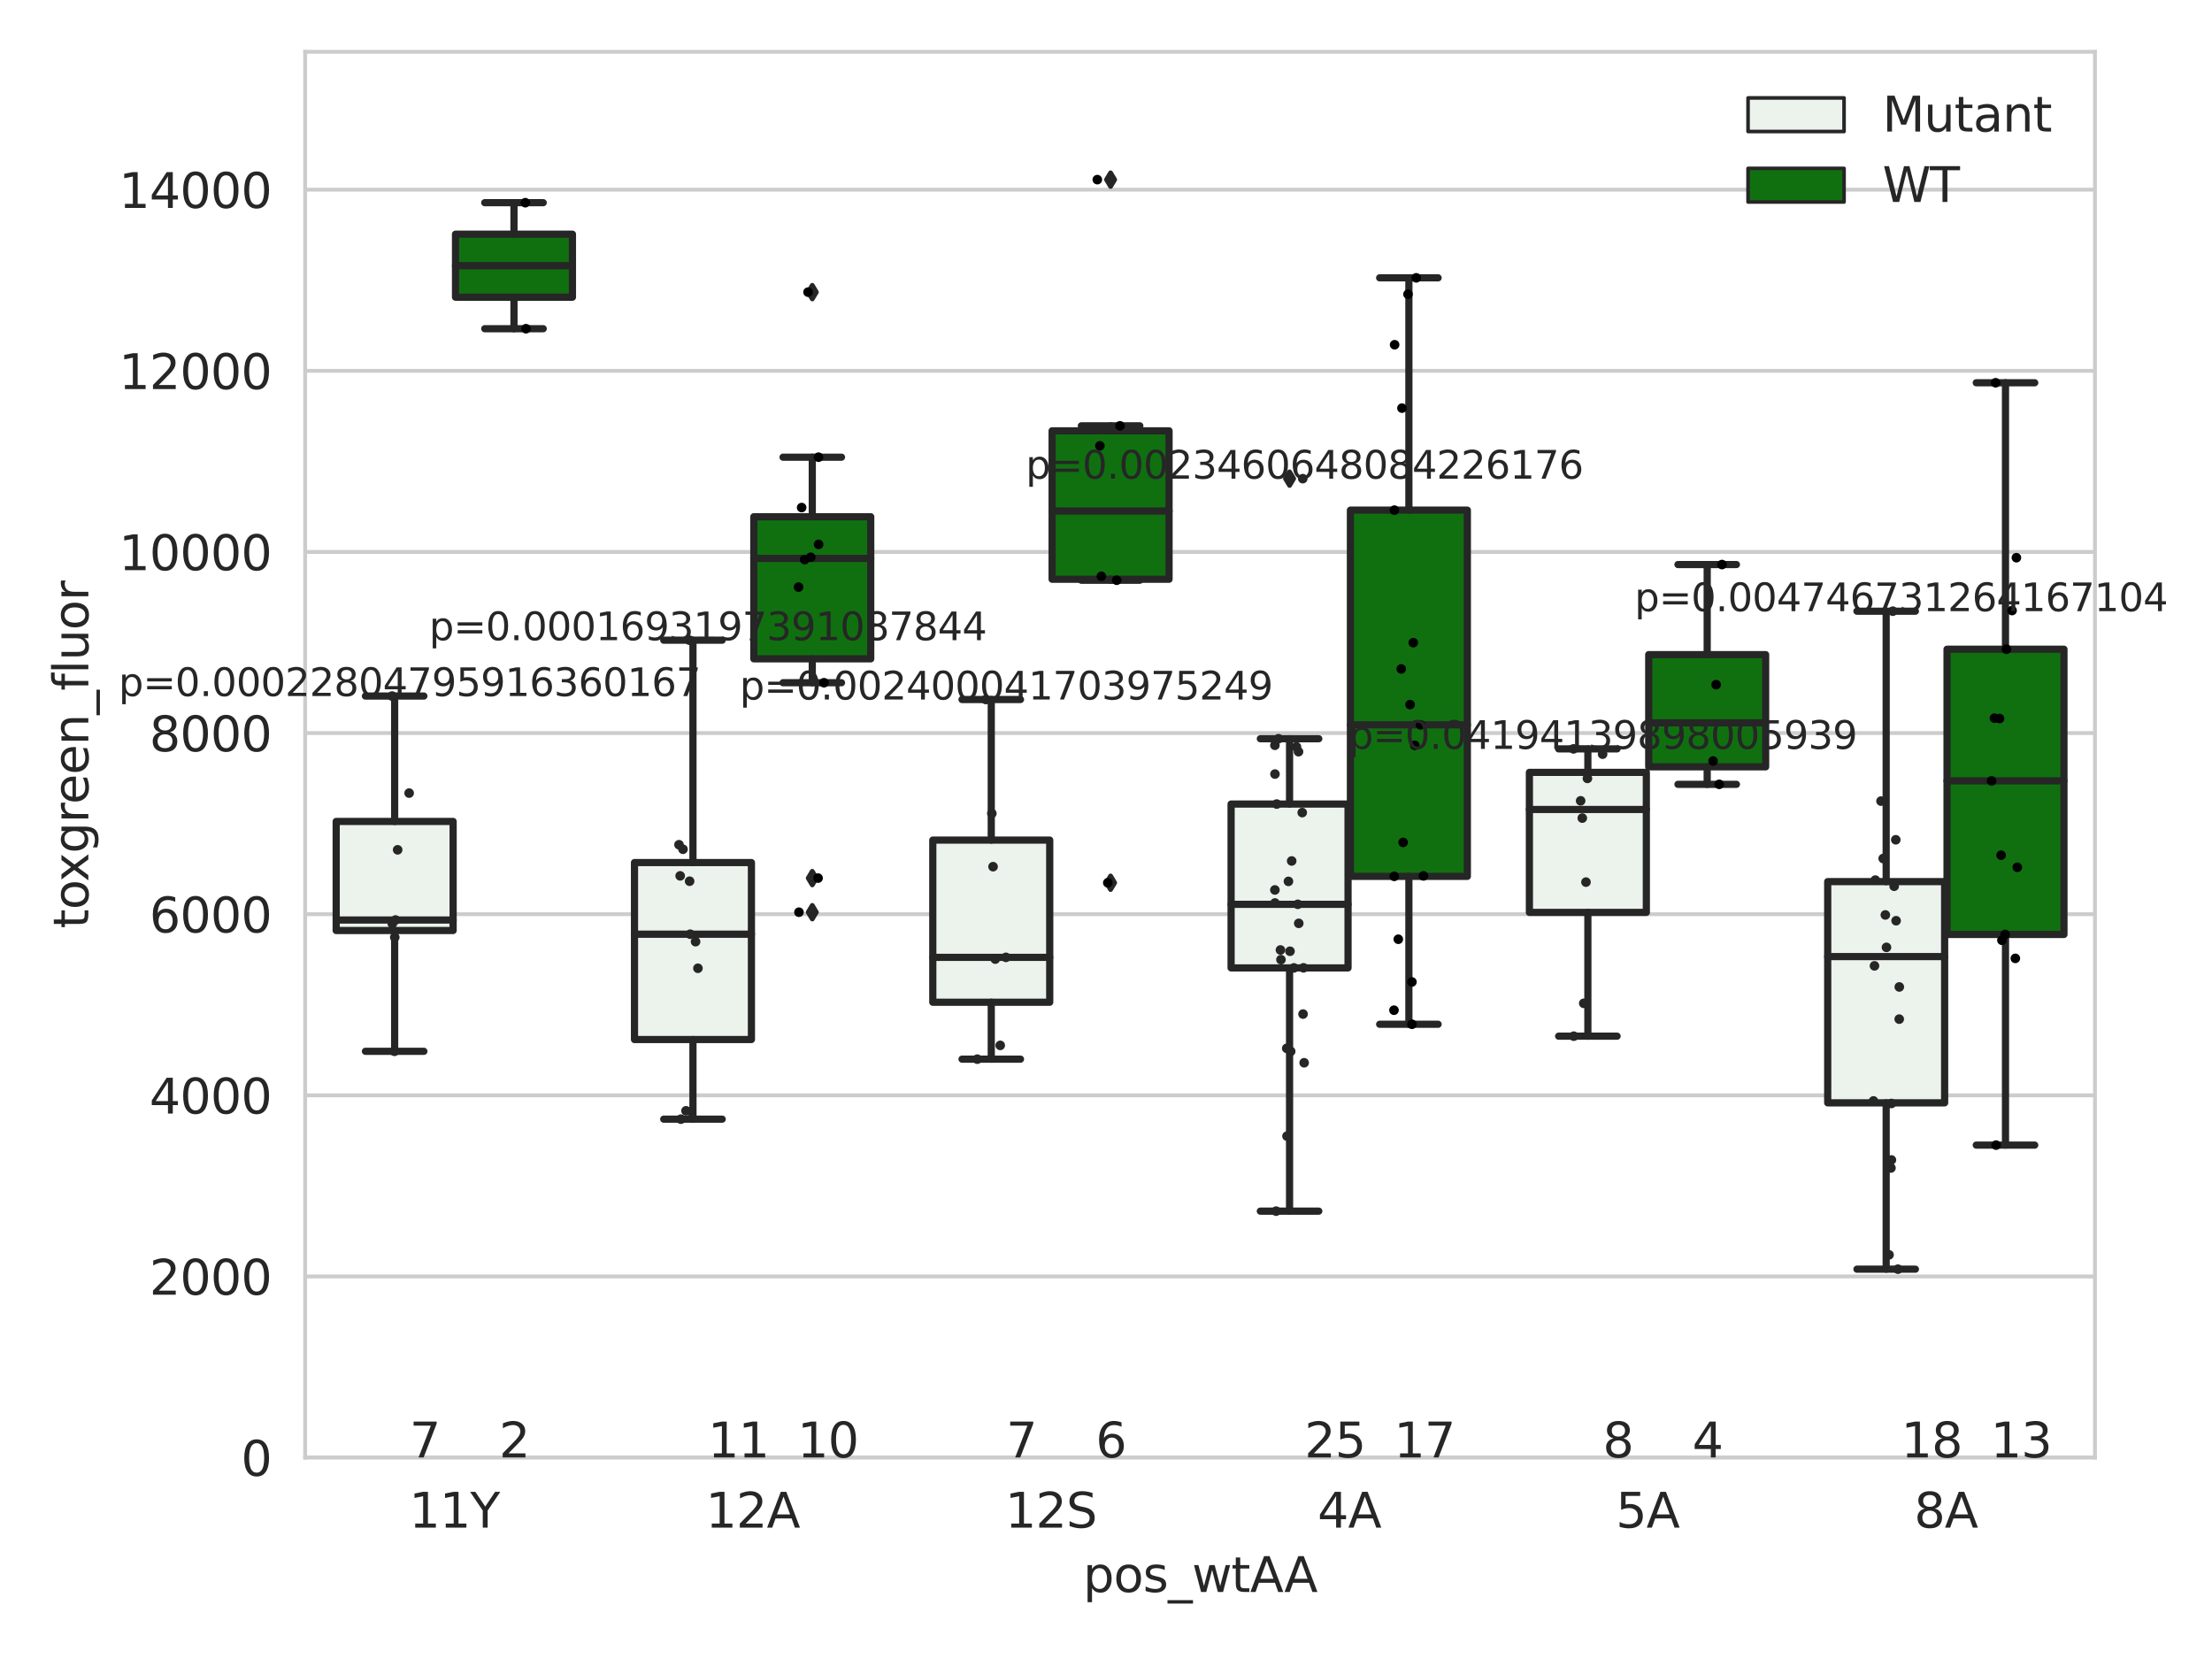 <?xml version="1.0" encoding="utf-8" standalone="no"?>
<!DOCTYPE svg PUBLIC "-//W3C//DTD SVG 1.1//EN"
  "http://www.w3.org/Graphics/SVG/1.1/DTD/svg11.dtd">
<svg xmlns:xlink="http://www.w3.org/1999/xlink" width="460.8pt" height="345.6pt" viewBox="0 0 460.8 345.6" xmlns="http://www.w3.org/2000/svg" version="1.1">
 <defs>
  <style type="text/css">*{stroke-linejoin: round; stroke-linecap: butt}</style>
 </defs>
 <g id="figure_1">
  <g id="patch_1">
   <path d="M 0 345.6 
L 460.8 345.6 
L 460.8 0 
L 0 0 
z
" style="fill: #ffffff"/>
  </g>
  <g id="axes_1">
   <g id="patch_2">
    <path d="M 63.571 303.64 
L 436.423 303.64 
L 436.423 10.8 
L 63.571 10.8 
z
" style="fill: #ffffff"/>
   </g>
   <g id="matplotlib.axis_1">
    <g id="xtick_1">
     <g id="text_1">
      <!-- 11Y -->
      <g style="fill: #262626" transform="translate(85.226 318.238)scale(0.1 -0.1)">
       <defs>
        <path id="DejaVuSans-31" d="M 794 531 
L 1825 531 
L 1825 4091 
L 703 3866 
L 703 4441 
L 1819 4666 
L 2450 4666 
L 2450 531 
L 3481 531 
L 3481 0 
L 794 0 
L 794 531 
z
" transform="scale(0.016)"/>
        <path id="DejaVuSans-59" d="M -13 4666 
L 666 4666 
L 1959 2747 
L 3244 4666 
L 3922 4666 
L 2272 2222 
L 2272 0 
L 1638 0 
L 1638 2222 
L -13 4666 
z
" transform="scale(0.016)"/>
       </defs>
       <use xlink:href="#DejaVuSans-31"/>
       <use xlink:href="#DejaVuSans-31" x="63.623"/>
       <use xlink:href="#DejaVuSans-59" x="127.246"/>
      </g>
     </g>
    </g>
    <g id="xtick_2">
     <g id="text_2">
      <!-- 12A -->
      <g style="fill: #262626" transform="translate(147.001 318.238)scale(0.1 -0.1)">
       <defs>
        <path id="DejaVuSans-32" d="M 1228 531 
L 3431 531 
L 3431 0 
L 469 0 
L 469 531 
Q 828 903 1448 1529 
Q 2069 2156 2228 2338 
Q 2531 2678 2651 2914 
Q 2772 3150 2772 3378 
Q 2772 3750 2511 3984 
Q 2250 4219 1831 4219 
Q 1534 4219 1204 4116 
Q 875 4013 500 3803 
L 500 4441 
Q 881 4594 1212 4672 
Q 1544 4750 1819 4750 
Q 2544 4750 2975 4387 
Q 3406 4025 3406 3419 
Q 3406 3131 3298 2873 
Q 3191 2616 2906 2266 
Q 2828 2175 2409 1742 
Q 1991 1309 1228 531 
z
" transform="scale(0.016)"/>
        <path id="DejaVuSans-41" d="M 2188 4044 
L 1331 1722 
L 3047 1722 
L 2188 4044 
z
M 1831 4666 
L 2547 4666 
L 4325 0 
L 3669 0 
L 3244 1197 
L 1141 1197 
L 716 0 
L 50 0 
L 1831 4666 
z
" transform="scale(0.016)"/>
       </defs>
       <use xlink:href="#DejaVuSans-31"/>
       <use xlink:href="#DejaVuSans-32" x="63.623"/>
       <use xlink:href="#DejaVuSans-41" x="127.246"/>
      </g>
     </g>
    </g>
    <g id="xtick_3">
     <g id="text_3">
      <!-- 12S -->
      <g style="fill: #262626" transform="translate(209.389 318.238)scale(0.1 -0.1)">
       <defs>
        <path id="DejaVuSans-53" d="M 3425 4513 
L 3425 3897 
Q 3066 4069 2747 4153 
Q 2428 4238 2131 4238 
Q 1616 4238 1336 4038 
Q 1056 3838 1056 3469 
Q 1056 3159 1242 3001 
Q 1428 2844 1947 2747 
L 2328 2669 
Q 3034 2534 3370 2195 
Q 3706 1856 3706 1288 
Q 3706 609 3251 259 
Q 2797 -91 1919 -91 
Q 1588 -91 1214 -16 
Q 841 59 441 206 
L 441 856 
Q 825 641 1194 531 
Q 1563 422 1919 422 
Q 2459 422 2753 634 
Q 3047 847 3047 1241 
Q 3047 1584 2836 1778 
Q 2625 1972 2144 2069 
L 1759 2144 
Q 1053 2284 737 2584 
Q 422 2884 422 3419 
Q 422 4038 858 4394 
Q 1294 4750 2059 4750 
Q 2388 4750 2728 4690 
Q 3069 4631 3425 4513 
z
" transform="scale(0.016)"/>
       </defs>
       <use xlink:href="#DejaVuSans-31"/>
       <use xlink:href="#DejaVuSans-32" x="63.623"/>
       <use xlink:href="#DejaVuSans-53" x="127.246"/>
      </g>
     </g>
    </g>
    <g id="xtick_4">
     <g id="text_4">
      <!-- 4A -->
      <g style="fill: #262626" transform="translate(274.467 318.238)scale(0.1 -0.1)">
       <defs>
        <path id="DejaVuSans-34" d="M 2419 4116 
L 825 1625 
L 2419 1625 
L 2419 4116 
z
M 2253 4666 
L 3047 4666 
L 3047 1625 
L 3713 1625 
L 3713 1100 
L 3047 1100 
L 3047 0 
L 2419 0 
L 2419 1100 
L 313 1100 
L 313 1709 
L 2253 4666 
z
" transform="scale(0.016)"/>
       </defs>
       <use xlink:href="#DejaVuSans-34"/>
       <use xlink:href="#DejaVuSans-41" x="63.623"/>
      </g>
     </g>
    </g>
    <g id="xtick_5">
     <g id="text_5">
      <!-- 5A -->
      <g style="fill: #262626" transform="translate(336.609 318.238)scale(0.1 -0.1)">
       <defs>
        <path id="DejaVuSans-35" d="M 691 4666 
L 3169 4666 
L 3169 4134 
L 1269 4134 
L 1269 2991 
Q 1406 3038 1543 3061 
Q 1681 3084 1819 3084 
Q 2600 3084 3056 2656 
Q 3513 2228 3513 1497 
Q 3513 744 3044 326 
Q 2575 -91 1722 -91 
Q 1428 -91 1123 -41 
Q 819 9 494 109 
L 494 744 
Q 775 591 1075 516 
Q 1375 441 1709 441 
Q 2250 441 2565 725 
Q 2881 1009 2881 1497 
Q 2881 1984 2565 2268 
Q 2250 2553 1709 2553 
Q 1456 2553 1204 2497 
Q 953 2441 691 2322 
L 691 4666 
z
" transform="scale(0.016)"/>
       </defs>
       <use xlink:href="#DejaVuSans-35"/>
       <use xlink:href="#DejaVuSans-41" x="63.623"/>
      </g>
     </g>
    </g>
    <g id="xtick_6">
     <g id="text_6">
      <!-- 8A -->
      <g style="fill: #262626" transform="translate(398.751 318.238)scale(0.1 -0.1)">
       <defs>
        <path id="DejaVuSans-38" d="M 2034 2216 
Q 1584 2216 1326 1975 
Q 1069 1734 1069 1313 
Q 1069 891 1326 650 
Q 1584 409 2034 409 
Q 2484 409 2743 651 
Q 3003 894 3003 1313 
Q 3003 1734 2745 1975 
Q 2488 2216 2034 2216 
z
M 1403 2484 
Q 997 2584 770 2862 
Q 544 3141 544 3541 
Q 544 4100 942 4425 
Q 1341 4750 2034 4750 
Q 2731 4750 3128 4425 
Q 3525 4100 3525 3541 
Q 3525 3141 3298 2862 
Q 3072 2584 2669 2484 
Q 3125 2378 3379 2068 
Q 3634 1759 3634 1313 
Q 3634 634 3220 271 
Q 2806 -91 2034 -91 
Q 1263 -91 848 271 
Q 434 634 434 1313 
Q 434 1759 690 2068 
Q 947 2378 1403 2484 
z
M 1172 3481 
Q 1172 3119 1398 2916 
Q 1625 2713 2034 2713 
Q 2441 2713 2670 2916 
Q 2900 3119 2900 3481 
Q 2900 3844 2670 4047 
Q 2441 4250 2034 4250 
Q 1625 4250 1398 4047 
Q 1172 3844 1172 3481 
z
" transform="scale(0.016)"/>
       </defs>
       <use xlink:href="#DejaVuSans-38"/>
       <use xlink:href="#DejaVuSans-41" x="63.623"/>
      </g>
     </g>
    </g>
    <g id="text_7">
     <!-- pos_wtAA -->
     <g style="fill: #262626" transform="translate(225.632 331.638)scale(0.1 -0.1)">
      <defs>
       <path id="DejaVuSans-70" d="M 1159 525 
L 1159 -1331 
L 581 -1331 
L 581 3500 
L 1159 3500 
L 1159 2969 
Q 1341 3281 1617 3432 
Q 1894 3584 2278 3584 
Q 2916 3584 3314 3078 
Q 3713 2572 3713 1747 
Q 3713 922 3314 415 
Q 2916 -91 2278 -91 
Q 1894 -91 1617 61 
Q 1341 213 1159 525 
z
M 3116 1747 
Q 3116 2381 2855 2742 
Q 2594 3103 2138 3103 
Q 1681 3103 1420 2742 
Q 1159 2381 1159 1747 
Q 1159 1113 1420 752 
Q 1681 391 2138 391 
Q 2594 391 2855 752 
Q 3116 1113 3116 1747 
z
" transform="scale(0.016)"/>
       <path id="DejaVuSans-6f" d="M 1959 3097 
Q 1497 3097 1228 2736 
Q 959 2375 959 1747 
Q 959 1119 1226 758 
Q 1494 397 1959 397 
Q 2419 397 2687 759 
Q 2956 1122 2956 1747 
Q 2956 2369 2687 2733 
Q 2419 3097 1959 3097 
z
M 1959 3584 
Q 2709 3584 3137 3096 
Q 3566 2609 3566 1747 
Q 3566 888 3137 398 
Q 2709 -91 1959 -91 
Q 1206 -91 779 398 
Q 353 888 353 1747 
Q 353 2609 779 3096 
Q 1206 3584 1959 3584 
z
" transform="scale(0.016)"/>
       <path id="DejaVuSans-73" d="M 2834 3397 
L 2834 2853 
Q 2591 2978 2328 3040 
Q 2066 3103 1784 3103 
Q 1356 3103 1142 2972 
Q 928 2841 928 2578 
Q 928 2378 1081 2264 
Q 1234 2150 1697 2047 
L 1894 2003 
Q 2506 1872 2764 1633 
Q 3022 1394 3022 966 
Q 3022 478 2636 193 
Q 2250 -91 1575 -91 
Q 1294 -91 989 -36 
Q 684 19 347 128 
L 347 722 
Q 666 556 975 473 
Q 1284 391 1588 391 
Q 1994 391 2212 530 
Q 2431 669 2431 922 
Q 2431 1156 2273 1281 
Q 2116 1406 1581 1522 
L 1381 1569 
Q 847 1681 609 1914 
Q 372 2147 372 2553 
Q 372 3047 722 3315 
Q 1072 3584 1716 3584 
Q 2034 3584 2315 3537 
Q 2597 3491 2834 3397 
z
" transform="scale(0.016)"/>
       <path id="DejaVuSans-5f" d="M 3263 -1063 
L 3263 -1509 
L -63 -1509 
L -63 -1063 
L 3263 -1063 
z
" transform="scale(0.016)"/>
       <path id="DejaVuSans-77" d="M 269 3500 
L 844 3500 
L 1563 769 
L 2278 3500 
L 2956 3500 
L 3675 769 
L 4391 3500 
L 4966 3500 
L 4050 0 
L 3372 0 
L 2619 2869 
L 1863 0 
L 1184 0 
L 269 3500 
z
" transform="scale(0.016)"/>
       <path id="DejaVuSans-74" d="M 1172 4494 
L 1172 3500 
L 2356 3500 
L 2356 3053 
L 1172 3053 
L 1172 1153 
Q 1172 725 1289 603 
Q 1406 481 1766 481 
L 2356 481 
L 2356 0 
L 1766 0 
Q 1100 0 847 248 
Q 594 497 594 1153 
L 594 3053 
L 172 3053 
L 172 3500 
L 594 3500 
L 594 4494 
L 1172 4494 
z
" transform="scale(0.016)"/>
      </defs>
      <use xlink:href="#DejaVuSans-70"/>
      <use xlink:href="#DejaVuSans-6f" x="63.477"/>
      <use xlink:href="#DejaVuSans-73" x="124.658"/>
      <use xlink:href="#DejaVuSans-5f" x="176.758"/>
      <use xlink:href="#DejaVuSans-77" x="226.758"/>
      <use xlink:href="#DejaVuSans-74" x="308.545"/>
      <use xlink:href="#DejaVuSans-41" x="347.754"/>
      <use xlink:href="#DejaVuSans-41" x="418.912"/>
     </g>
    </g>
   </g>
   <g id="matplotlib.axis_2">
    <g id="ytick_1">
     <g id="line2d_1">
      <path d="M 63.571 303.64 
L 436.423 303.64 
" clip-path="url(#paf6b1ae854)" style="fill: none; stroke: #cccccc; stroke-width: 0.8; stroke-linecap: round"/>
     </g>
     <g id="text_8">
      <!-- 0 -->
      <g style="fill: #262626" transform="translate(50.209 307.439)scale(0.1 -0.1)">
       <defs>
        <path id="DejaVuSans-30" d="M 2034 4250 
Q 1547 4250 1301 3770 
Q 1056 3291 1056 2328 
Q 1056 1369 1301 889 
Q 1547 409 2034 409 
Q 2525 409 2770 889 
Q 3016 1369 3016 2328 
Q 3016 3291 2770 3770 
Q 2525 4250 2034 4250 
z
M 2034 4750 
Q 2819 4750 3233 4129 
Q 3647 3509 3647 2328 
Q 3647 1150 3233 529 
Q 2819 -91 2034 -91 
Q 1250 -91 836 529 
Q 422 1150 422 2328 
Q 422 3509 836 4129 
Q 1250 4750 2034 4750 
z
" transform="scale(0.016)"/>
       </defs>
       <use xlink:href="#DejaVuSans-30"/>
      </g>
     </g>
    </g>
    <g id="ytick_2">
     <g id="line2d_2">
      <path d="M 63.571 265.908 
L 436.423 265.908 
" clip-path="url(#paf6b1ae854)" style="fill: none; stroke: #cccccc; stroke-width: 0.8; stroke-linecap: round"/>
     </g>
     <g id="text_9">
      <!-- 2000 -->
      <g style="fill: #262626" transform="translate(31.121 269.707)scale(0.1 -0.1)">
       <use xlink:href="#DejaVuSans-32"/>
       <use xlink:href="#DejaVuSans-30" x="63.623"/>
       <use xlink:href="#DejaVuSans-30" x="127.246"/>
       <use xlink:href="#DejaVuSans-30" x="190.869"/>
      </g>
     </g>
    </g>
    <g id="ytick_3">
     <g id="line2d_3">
      <path d="M 63.571 228.176 
L 436.423 228.176 
" clip-path="url(#paf6b1ae854)" style="fill: none; stroke: #cccccc; stroke-width: 0.8; stroke-linecap: round"/>
     </g>
     <g id="text_10">
      <!-- 4000 -->
      <g style="fill: #262626" transform="translate(31.121 231.975)scale(0.1 -0.1)">
       <use xlink:href="#DejaVuSans-34"/>
       <use xlink:href="#DejaVuSans-30" x="63.623"/>
       <use xlink:href="#DejaVuSans-30" x="127.246"/>
       <use xlink:href="#DejaVuSans-30" x="190.869"/>
      </g>
     </g>
    </g>
    <g id="ytick_4">
     <g id="line2d_4">
      <path d="M 63.571 190.444 
L 436.423 190.444 
" clip-path="url(#paf6b1ae854)" style="fill: none; stroke: #cccccc; stroke-width: 0.8; stroke-linecap: round"/>
     </g>
     <g id="text_11">
      <!-- 6000 -->
      <g style="fill: #262626" transform="translate(31.121 194.243)scale(0.1 -0.1)">
       <defs>
        <path id="DejaVuSans-36" d="M 2113 2584 
Q 1688 2584 1439 2293 
Q 1191 2003 1191 1497 
Q 1191 994 1439 701 
Q 1688 409 2113 409 
Q 2538 409 2786 701 
Q 3034 994 3034 1497 
Q 3034 2003 2786 2293 
Q 2538 2584 2113 2584 
z
M 3366 4563 
L 3366 3988 
Q 3128 4100 2886 4159 
Q 2644 4219 2406 4219 
Q 1781 4219 1451 3797 
Q 1122 3375 1075 2522 
Q 1259 2794 1537 2939 
Q 1816 3084 2150 3084 
Q 2853 3084 3261 2657 
Q 3669 2231 3669 1497 
Q 3669 778 3244 343 
Q 2819 -91 2113 -91 
Q 1303 -91 875 529 
Q 447 1150 447 2328 
Q 447 3434 972 4092 
Q 1497 4750 2381 4750 
Q 2619 4750 2861 4703 
Q 3103 4656 3366 4563 
z
" transform="scale(0.016)"/>
       </defs>
       <use xlink:href="#DejaVuSans-36"/>
       <use xlink:href="#DejaVuSans-30" x="63.623"/>
       <use xlink:href="#DejaVuSans-30" x="127.246"/>
       <use xlink:href="#DejaVuSans-30" x="190.869"/>
      </g>
     </g>
    </g>
    <g id="ytick_5">
     <g id="line2d_5">
      <path d="M 63.571 152.712 
L 436.423 152.712 
" clip-path="url(#paf6b1ae854)" style="fill: none; stroke: #cccccc; stroke-width: 0.8; stroke-linecap: round"/>
     </g>
     <g id="text_12">
      <!-- 8000 -->
      <g style="fill: #262626" transform="translate(31.121 156.512)scale(0.1 -0.1)">
       <use xlink:href="#DejaVuSans-38"/>
       <use xlink:href="#DejaVuSans-30" x="63.623"/>
       <use xlink:href="#DejaVuSans-30" x="127.246"/>
       <use xlink:href="#DejaVuSans-30" x="190.869"/>
      </g>
     </g>
    </g>
    <g id="ytick_6">
     <g id="line2d_6">
      <path d="M 63.571 114.98 
L 436.423 114.98 
" clip-path="url(#paf6b1ae854)" style="fill: none; stroke: #cccccc; stroke-width: 0.8; stroke-linecap: round"/>
     </g>
     <g id="text_13">
      <!-- 10000 -->
      <g style="fill: #262626" transform="translate(24.759 118.78)scale(0.1 -0.1)">
       <use xlink:href="#DejaVuSans-31"/>
       <use xlink:href="#DejaVuSans-30" x="63.623"/>
       <use xlink:href="#DejaVuSans-30" x="127.246"/>
       <use xlink:href="#DejaVuSans-30" x="190.869"/>
       <use xlink:href="#DejaVuSans-30" x="254.492"/>
      </g>
     </g>
    </g>
    <g id="ytick_7">
     <g id="line2d_7">
      <path d="M 63.571 77.249 
L 436.423 77.249 
" clip-path="url(#paf6b1ae854)" style="fill: none; stroke: #cccccc; stroke-width: 0.8; stroke-linecap: round"/>
     </g>
     <g id="text_14">
      <!-- 12000 -->
      <g style="fill: #262626" transform="translate(24.759 81.048)scale(0.1 -0.1)">
       <use xlink:href="#DejaVuSans-31"/>
       <use xlink:href="#DejaVuSans-32" x="63.623"/>
       <use xlink:href="#DejaVuSans-30" x="127.246"/>
       <use xlink:href="#DejaVuSans-30" x="190.869"/>
       <use xlink:href="#DejaVuSans-30" x="254.492"/>
      </g>
     </g>
    </g>
    <g id="ytick_8">
     <g id="line2d_8">
      <path d="M 63.571 39.517 
L 436.423 39.517 
" clip-path="url(#paf6b1ae854)" style="fill: none; stroke: #cccccc; stroke-width: 0.8; stroke-linecap: round"/>
     </g>
     <g id="text_15">
      <!-- 14000 -->
      <g style="fill: #262626" transform="translate(24.759 43.316)scale(0.1 -0.1)">
       <use xlink:href="#DejaVuSans-31"/>
       <use xlink:href="#DejaVuSans-34" x="63.623"/>
       <use xlink:href="#DejaVuSans-30" x="127.246"/>
       <use xlink:href="#DejaVuSans-30" x="190.869"/>
       <use xlink:href="#DejaVuSans-30" x="254.492"/>
      </g>
     </g>
    </g>
    <g id="text_16">
     <!-- toxgreen_fluor -->
     <g style="fill: #262626" transform="translate(18.401 193.415)rotate(-90)scale(0.1 -0.1)">
      <defs>
       <path id="DejaVuSans-78" d="M 3513 3500 
L 2247 1797 
L 3578 0 
L 2900 0 
L 1881 1375 
L 863 0 
L 184 0 
L 1544 1831 
L 300 3500 
L 978 3500 
L 1906 2253 
L 2834 3500 
L 3513 3500 
z
" transform="scale(0.016)"/>
       <path id="DejaVuSans-67" d="M 2906 1791 
Q 2906 2416 2648 2759 
Q 2391 3103 1925 3103 
Q 1463 3103 1205 2759 
Q 947 2416 947 1791 
Q 947 1169 1205 825 
Q 1463 481 1925 481 
Q 2391 481 2648 825 
Q 2906 1169 2906 1791 
z
M 3481 434 
Q 3481 -459 3084 -895 
Q 2688 -1331 1869 -1331 
Q 1566 -1331 1297 -1286 
Q 1028 -1241 775 -1147 
L 775 -588 
Q 1028 -725 1275 -790 
Q 1522 -856 1778 -856 
Q 2344 -856 2625 -561 
Q 2906 -266 2906 331 
L 2906 616 
Q 2728 306 2450 153 
Q 2172 0 1784 0 
Q 1141 0 747 490 
Q 353 981 353 1791 
Q 353 2603 747 3093 
Q 1141 3584 1784 3584 
Q 2172 3584 2450 3431 
Q 2728 3278 2906 2969 
L 2906 3500 
L 3481 3500 
L 3481 434 
z
" transform="scale(0.016)"/>
       <path id="DejaVuSans-72" d="M 2631 2963 
Q 2534 3019 2420 3045 
Q 2306 3072 2169 3072 
Q 1681 3072 1420 2755 
Q 1159 2438 1159 1844 
L 1159 0 
L 581 0 
L 581 3500 
L 1159 3500 
L 1159 2956 
Q 1341 3275 1631 3429 
Q 1922 3584 2338 3584 
Q 2397 3584 2469 3576 
Q 2541 3569 2628 3553 
L 2631 2963 
z
" transform="scale(0.016)"/>
       <path id="DejaVuSans-65" d="M 3597 1894 
L 3597 1613 
L 953 1613 
Q 991 1019 1311 708 
Q 1631 397 2203 397 
Q 2534 397 2845 478 
Q 3156 559 3463 722 
L 3463 178 
Q 3153 47 2828 -22 
Q 2503 -91 2169 -91 
Q 1331 -91 842 396 
Q 353 884 353 1716 
Q 353 2575 817 3079 
Q 1281 3584 2069 3584 
Q 2775 3584 3186 3129 
Q 3597 2675 3597 1894 
z
M 3022 2063 
Q 3016 2534 2758 2815 
Q 2500 3097 2075 3097 
Q 1594 3097 1305 2825 
Q 1016 2553 972 2059 
L 3022 2063 
z
" transform="scale(0.016)"/>
       <path id="DejaVuSans-6e" d="M 3513 2113 
L 3513 0 
L 2938 0 
L 2938 2094 
Q 2938 2591 2744 2837 
Q 2550 3084 2163 3084 
Q 1697 3084 1428 2787 
Q 1159 2491 1159 1978 
L 1159 0 
L 581 0 
L 581 3500 
L 1159 3500 
L 1159 2956 
Q 1366 3272 1645 3428 
Q 1925 3584 2291 3584 
Q 2894 3584 3203 3211 
Q 3513 2838 3513 2113 
z
" transform="scale(0.016)"/>
       <path id="DejaVuSans-66" d="M 2375 4863 
L 2375 4384 
L 1825 4384 
Q 1516 4384 1395 4259 
Q 1275 4134 1275 3809 
L 1275 3500 
L 2222 3500 
L 2222 3053 
L 1275 3053 
L 1275 0 
L 697 0 
L 697 3053 
L 147 3053 
L 147 3500 
L 697 3500 
L 697 3744 
Q 697 4328 969 4595 
Q 1241 4863 1831 4863 
L 2375 4863 
z
" transform="scale(0.016)"/>
       <path id="DejaVuSans-6c" d="M 603 4863 
L 1178 4863 
L 1178 0 
L 603 0 
L 603 4863 
z
" transform="scale(0.016)"/>
       <path id="DejaVuSans-75" d="M 544 1381 
L 544 3500 
L 1119 3500 
L 1119 1403 
Q 1119 906 1312 657 
Q 1506 409 1894 409 
Q 2359 409 2629 706 
Q 2900 1003 2900 1516 
L 2900 3500 
L 3475 3500 
L 3475 0 
L 2900 0 
L 2900 538 
Q 2691 219 2414 64 
Q 2138 -91 1772 -91 
Q 1169 -91 856 284 
Q 544 659 544 1381 
z
M 1991 3584 
L 1991 3584 
z
" transform="scale(0.016)"/>
      </defs>
      <use xlink:href="#DejaVuSans-74"/>
      <use xlink:href="#DejaVuSans-6f" x="39.209"/>
      <use xlink:href="#DejaVuSans-78" x="97.266"/>
      <use xlink:href="#DejaVuSans-67" x="156.445"/>
      <use xlink:href="#DejaVuSans-72" x="219.922"/>
      <use xlink:href="#DejaVuSans-65" x="258.785"/>
      <use xlink:href="#DejaVuSans-65" x="320.309"/>
      <use xlink:href="#DejaVuSans-6e" x="381.832"/>
      <use xlink:href="#DejaVuSans-5f" x="445.211"/>
      <use xlink:href="#DejaVuSans-66" x="495.211"/>
      <use xlink:href="#DejaVuSans-6c" x="530.416"/>
      <use xlink:href="#DejaVuSans-75" x="558.199"/>
      <use xlink:href="#DejaVuSans-6f" x="621.578"/>
      <use xlink:href="#DejaVuSans-72" x="682.76"/>
     </g>
    </g>
   </g>
   <g id="patch_3">
    <path d="M 70.034 193.845 
L 94.394 193.845 
L 94.394 171.124 
L 70.034 171.124 
L 70.034 193.845 
z
" clip-path="url(#paf6b1ae854)" style="fill: #ecf2ec; stroke: #262626; stroke-width: 1.5; stroke-linejoin: miter"/>
   </g>
   <g id="patch_4">
    <path d="M 94.891 61.913 
L 119.25 61.913 
L 119.25 48.788 
L 94.891 48.788 
L 94.891 61.913 
z
" clip-path="url(#paf6b1ae854)" style="fill: #107010; stroke: #262626; stroke-width: 1.5; stroke-linejoin: miter"/>
   </g>
   <g id="patch_5">
    <path d="M 132.176 216.554 
L 156.536 216.554 
L 156.536 179.687 
L 132.176 179.687 
L 132.176 216.554 
z
" clip-path="url(#paf6b1ae854)" style="fill: #ecf2ec; stroke: #262626; stroke-width: 1.5; stroke-linejoin: miter"/>
   </g>
   <g id="patch_6">
    <path d="M 157.033 137.245 
L 181.392 137.245 
L 181.392 107.651 
L 157.033 107.651 
L 157.033 137.245 
z
" clip-path="url(#paf6b1ae854)" style="fill: #107010; stroke: #262626; stroke-width: 1.5; stroke-linejoin: miter"/>
   </g>
   <g id="patch_7">
    <path d="M 194.318 208.784 
L 218.678 208.784 
L 218.678 175.004 
L 194.318 175.004 
L 194.318 208.784 
z
" clip-path="url(#paf6b1ae854)" style="fill: #ecf2ec; stroke: #262626; stroke-width: 1.5; stroke-linejoin: miter"/>
   </g>
   <g id="patch_8">
    <path d="M 219.175 120.668 
L 243.534 120.668 
L 243.534 89.747 
L 219.175 89.747 
L 219.175 120.668 
z
" clip-path="url(#paf6b1ae854)" style="fill: #107010; stroke: #262626; stroke-width: 1.5; stroke-linejoin: miter"/>
   </g>
   <g id="patch_9">
    <path d="M 256.46 201.633 
L 280.82 201.633 
L 280.82 167.499 
L 256.46 167.499 
L 256.46 201.633 
z
" clip-path="url(#paf6b1ae854)" style="fill: #ecf2ec; stroke: #262626; stroke-width: 1.5; stroke-linejoin: miter"/>
   </g>
   <g id="patch_10">
    <path d="M 281.317 182.56 
L 305.676 182.56 
L 305.676 106.272 
L 281.317 106.272 
L 281.317 182.56 
z
" clip-path="url(#paf6b1ae854)" style="fill: #107010; stroke: #262626; stroke-width: 1.5; stroke-linejoin: miter"/>
   </g>
   <g id="patch_11">
    <path d="M 318.602 190.073 
L 342.962 190.073 
L 342.962 160.894 
L 318.602 160.894 
L 318.602 190.073 
z
" clip-path="url(#paf6b1ae854)" style="fill: #ecf2ec; stroke: #262626; stroke-width: 1.5; stroke-linejoin: miter"/>
   </g>
   <g id="patch_12">
    <path d="M 343.459 159.746 
L 367.818 159.746 
L 367.818 136.37 
L 343.459 136.37 
L 343.459 159.746 
z
" clip-path="url(#paf6b1ae854)" style="fill: #107010; stroke: #262626; stroke-width: 1.5; stroke-linejoin: miter"/>
   </g>
   <g id="patch_13">
    <path d="M 380.744 229.742 
L 405.104 229.742 
L 405.104 183.659 
L 380.744 183.659 
L 380.744 229.742 
z
" clip-path="url(#paf6b1ae854)" style="fill: #ecf2ec; stroke: #262626; stroke-width: 1.5; stroke-linejoin: miter"/>
   </g>
   <g id="patch_14">
    <path d="M 405.601 194.664 
L 429.96 194.664 
L 429.96 135.247 
L 405.601 135.247 
L 405.601 194.664 
z
" clip-path="url(#paf6b1ae854)" style="fill: #107010; stroke: #262626; stroke-width: 1.5; stroke-linejoin: miter"/>
   </g>
   <g id="patch_15">
    <path d="M 94.642 303.64 
L 94.642 303.64 
L 94.642 303.64 
L 94.642 303.64 
z
" clip-path="url(#paf6b1ae854)" style="fill: #ecf2ec; stroke: #262626; stroke-width: 0.75; stroke-linejoin: miter"/>
   </g>
   <g id="patch_16">
    <path d="M 94.642 303.64 
L 94.642 303.64 
L 94.642 303.64 
L 94.642 303.64 
z
" clip-path="url(#paf6b1ae854)" style="fill: #107010; stroke: #262626; stroke-width: 0.75; stroke-linejoin: miter"/>
   </g>
   <g id="PathCollection_1"/>
   <g id="PathCollection_2"/>
   <g id="line2d_9">
    <path d="M 82.214 193.845 
L 82.214 219.006 
" clip-path="url(#paf6b1ae854)" style="fill: none; stroke: #262626; stroke-width: 1.5; stroke-linecap: round"/>
   </g>
   <g id="line2d_10">
    <path d="M 82.214 171.124 
L 82.214 145.001 
" clip-path="url(#paf6b1ae854)" style="fill: none; stroke: #262626; stroke-width: 1.5; stroke-linecap: round"/>
   </g>
   <g id="line2d_11">
    <path d="M 76.124 219.006 
L 88.304 219.006 
" clip-path="url(#paf6b1ae854)" style="fill: none; stroke: #262626; stroke-width: 1.5; stroke-linecap: round"/>
   </g>
   <g id="line2d_12">
    <path d="M 76.124 145.001 
L 88.304 145.001 
" clip-path="url(#paf6b1ae854)" style="fill: none; stroke: #262626; stroke-width: 1.5; stroke-linecap: round"/>
   </g>
   <g id="line2d_13"/>
   <g id="line2d_14">
    <path d="M 107.071 61.913 
L 107.071 68.476 
" clip-path="url(#paf6b1ae854)" style="fill: none; stroke: #262626; stroke-width: 1.5; stroke-linecap: round"/>
   </g>
   <g id="line2d_15">
    <path d="M 107.071 48.788 
L 107.071 42.226 
" clip-path="url(#paf6b1ae854)" style="fill: none; stroke: #262626; stroke-width: 1.5; stroke-linecap: round"/>
   </g>
   <g id="line2d_16">
    <path d="M 100.981 68.476 
L 113.161 68.476 
" clip-path="url(#paf6b1ae854)" style="fill: none; stroke: #262626; stroke-width: 1.5; stroke-linecap: round"/>
   </g>
   <g id="line2d_17">
    <path d="M 100.981 42.226 
L 113.161 42.226 
" clip-path="url(#paf6b1ae854)" style="fill: none; stroke: #262626; stroke-width: 1.5; stroke-linecap: round"/>
   </g>
   <g id="line2d_18"/>
   <g id="line2d_19">
    <path d="M 144.356 216.554 
L 144.356 233.141 
" clip-path="url(#paf6b1ae854)" style="fill: none; stroke: #262626; stroke-width: 1.5; stroke-linecap: round"/>
   </g>
   <g id="line2d_20">
    <path d="M 144.356 179.687 
L 144.356 133.365 
" clip-path="url(#paf6b1ae854)" style="fill: none; stroke: #262626; stroke-width: 1.5; stroke-linecap: round"/>
   </g>
   <g id="line2d_21">
    <path d="M 138.266 233.141 
L 150.446 233.141 
" clip-path="url(#paf6b1ae854)" style="fill: none; stroke: #262626; stroke-width: 1.5; stroke-linecap: round"/>
   </g>
   <g id="line2d_22">
    <path d="M 138.266 133.365 
L 150.446 133.365 
" clip-path="url(#paf6b1ae854)" style="fill: none; stroke: #262626; stroke-width: 1.5; stroke-linecap: round"/>
   </g>
   <g id="line2d_23"/>
   <g id="line2d_24">
    <path d="M 169.213 137.245 
L 169.213 142.226 
" clip-path="url(#paf6b1ae854)" style="fill: none; stroke: #262626; stroke-width: 1.5; stroke-linecap: round"/>
   </g>
   <g id="line2d_25">
    <path d="M 169.213 107.651 
L 169.213 95.241 
" clip-path="url(#paf6b1ae854)" style="fill: none; stroke: #262626; stroke-width: 1.5; stroke-linecap: round"/>
   </g>
   <g id="line2d_26">
    <path d="M 163.123 142.226 
L 175.303 142.226 
" clip-path="url(#paf6b1ae854)" style="fill: none; stroke: #262626; stroke-width: 1.5; stroke-linecap: round"/>
   </g>
   <g id="line2d_27">
    <path d="M 163.123 95.241 
L 175.303 95.241 
" clip-path="url(#paf6b1ae854)" style="fill: none; stroke: #262626; stroke-width: 1.5; stroke-linecap: round"/>
   </g>
   <g id="line2d_28">
    <defs>
     <path id="me5f03714d2" d="M -0 1.414 
L 0.849 0 
L 0 -1.414 
L -0.849 -0 
z
" style="stroke: #262626; stroke-linejoin: miter"/>
    </defs>
    <g clip-path="url(#paf6b1ae854)">
     <use xlink:href="#me5f03714d2" x="169.213" y="182.924" style="fill: #262626; stroke: #262626; stroke-linejoin: miter"/>
     <use xlink:href="#me5f03714d2" x="169.213" y="190.029" style="fill: #262626; stroke: #262626; stroke-linejoin: miter"/>
     <use xlink:href="#me5f03714d2" x="169.213" y="60.859" style="fill: #262626; stroke: #262626; stroke-linejoin: miter"/>
    </g>
   </g>
   <g id="line2d_29">
    <path d="M 206.498 208.784 
L 206.498 220.639 
" clip-path="url(#paf6b1ae854)" style="fill: none; stroke: #262626; stroke-width: 1.5; stroke-linecap: round"/>
   </g>
   <g id="line2d_30">
    <path d="M 206.498 175.004 
L 206.498 145.722 
" clip-path="url(#paf6b1ae854)" style="fill: none; stroke: #262626; stroke-width: 1.5; stroke-linecap: round"/>
   </g>
   <g id="line2d_31">
    <path d="M 200.408 220.639 
L 212.588 220.639 
" clip-path="url(#paf6b1ae854)" style="fill: none; stroke: #262626; stroke-width: 1.5; stroke-linecap: round"/>
   </g>
   <g id="line2d_32">
    <path d="M 200.408 145.722 
L 212.588 145.722 
" clip-path="url(#paf6b1ae854)" style="fill: none; stroke: #262626; stroke-width: 1.5; stroke-linecap: round"/>
   </g>
   <g id="line2d_33"/>
   <g id="line2d_34">
    <path d="M 231.355 120.668 
L 231.355 120.875 
" clip-path="url(#paf6b1ae854)" style="fill: none; stroke: #262626; stroke-width: 1.5; stroke-linecap: round"/>
   </g>
   <g id="line2d_35">
    <path d="M 231.355 89.747 
L 231.355 88.707 
" clip-path="url(#paf6b1ae854)" style="fill: none; stroke: #262626; stroke-width: 1.5; stroke-linecap: round"/>
   </g>
   <g id="line2d_36">
    <path d="M 225.265 120.875 
L 237.445 120.875 
" clip-path="url(#paf6b1ae854)" style="fill: none; stroke: #262626; stroke-width: 1.5; stroke-linecap: round"/>
   </g>
   <g id="line2d_37">
    <path d="M 225.265 88.707 
L 237.445 88.707 
" clip-path="url(#paf6b1ae854)" style="fill: none; stroke: #262626; stroke-width: 1.5; stroke-linecap: round"/>
   </g>
   <g id="line2d_38">
    <g clip-path="url(#paf6b1ae854)">
     <use xlink:href="#me5f03714d2" x="231.355" y="183.895" style="fill: #262626; stroke: #262626; stroke-linejoin: miter"/>
     <use xlink:href="#me5f03714d2" x="231.355" y="37.422" style="fill: #262626; stroke: #262626; stroke-linejoin: miter"/>
    </g>
   </g>
   <g id="line2d_39">
    <path d="M 268.64 201.633 
L 268.64 252.303 
" clip-path="url(#paf6b1ae854)" style="fill: none; stroke: #262626; stroke-width: 1.5; stroke-linecap: round"/>
   </g>
   <g id="line2d_40">
    <path d="M 268.64 167.499 
L 268.64 153.889 
" clip-path="url(#paf6b1ae854)" style="fill: none; stroke: #262626; stroke-width: 1.5; stroke-linecap: round"/>
   </g>
   <g id="line2d_41">
    <path d="M 262.55 252.303 
L 274.73 252.303 
" clip-path="url(#paf6b1ae854)" style="fill: none; stroke: #262626; stroke-width: 1.5; stroke-linecap: round"/>
   </g>
   <g id="line2d_42">
    <path d="M 262.55 153.889 
L 274.73 153.889 
" clip-path="url(#paf6b1ae854)" style="fill: none; stroke: #262626; stroke-width: 1.5; stroke-linecap: round"/>
   </g>
   <g id="line2d_43">
    <g clip-path="url(#paf6b1ae854)">
     <use xlink:href="#me5f03714d2" x="268.64" y="99.712" style="fill: #262626; stroke: #262626; stroke-linejoin: miter"/>
    </g>
   </g>
   <g id="line2d_44">
    <path d="M 293.497 182.56 
L 293.497 213.374 
" clip-path="url(#paf6b1ae854)" style="fill: none; stroke: #262626; stroke-width: 1.5; stroke-linecap: round"/>
   </g>
   <g id="line2d_45">
    <path d="M 293.497 106.272 
L 293.497 57.878 
" clip-path="url(#paf6b1ae854)" style="fill: none; stroke: #262626; stroke-width: 1.5; stroke-linecap: round"/>
   </g>
   <g id="line2d_46">
    <path d="M 287.407 213.374 
L 299.586 213.374 
" clip-path="url(#paf6b1ae854)" style="fill: none; stroke: #262626; stroke-width: 1.5; stroke-linecap: round"/>
   </g>
   <g id="line2d_47">
    <path d="M 287.407 57.878 
L 299.586 57.878 
" clip-path="url(#paf6b1ae854)" style="fill: none; stroke: #262626; stroke-width: 1.5; stroke-linecap: round"/>
   </g>
   <g id="line2d_48"/>
   <g id="line2d_49">
    <path d="M 330.782 190.073 
L 330.782 215.852 
" clip-path="url(#paf6b1ae854)" style="fill: none; stroke: #262626; stroke-width: 1.5; stroke-linecap: round"/>
   </g>
   <g id="line2d_50">
    <path d="M 330.782 160.894 
L 330.782 156.006 
" clip-path="url(#paf6b1ae854)" style="fill: none; stroke: #262626; stroke-width: 1.5; stroke-linecap: round"/>
   </g>
   <g id="line2d_51">
    <path d="M 324.692 215.852 
L 336.872 215.852 
" clip-path="url(#paf6b1ae854)" style="fill: none; stroke: #262626; stroke-width: 1.5; stroke-linecap: round"/>
   </g>
   <g id="line2d_52">
    <path d="M 324.692 156.006 
L 336.872 156.006 
" clip-path="url(#paf6b1ae854)" style="fill: none; stroke: #262626; stroke-width: 1.5; stroke-linecap: round"/>
   </g>
   <g id="line2d_53"/>
   <g id="line2d_54">
    <path d="M 355.639 159.746 
L 355.639 163.391 
" clip-path="url(#paf6b1ae854)" style="fill: none; stroke: #262626; stroke-width: 1.5; stroke-linecap: round"/>
   </g>
   <g id="line2d_55">
    <path d="M 355.639 136.37 
L 355.639 117.605 
" clip-path="url(#paf6b1ae854)" style="fill: none; stroke: #262626; stroke-width: 1.5; stroke-linecap: round"/>
   </g>
   <g id="line2d_56">
    <path d="M 349.549 163.391 
L 361.728 163.391 
" clip-path="url(#paf6b1ae854)" style="fill: none; stroke: #262626; stroke-width: 1.5; stroke-linecap: round"/>
   </g>
   <g id="line2d_57">
    <path d="M 349.549 117.605 
L 361.728 117.605 
" clip-path="url(#paf6b1ae854)" style="fill: none; stroke: #262626; stroke-width: 1.5; stroke-linecap: round"/>
   </g>
   <g id="line2d_58"/>
   <g id="line2d_59">
    <path d="M 392.924 229.742 
L 392.924 264.393 
" clip-path="url(#paf6b1ae854)" style="fill: none; stroke: #262626; stroke-width: 1.5; stroke-linecap: round"/>
   </g>
   <g id="line2d_60">
    <path d="M 392.924 183.659 
L 392.924 127.323 
" clip-path="url(#paf6b1ae854)" style="fill: none; stroke: #262626; stroke-width: 1.5; stroke-linecap: round"/>
   </g>
   <g id="line2d_61">
    <path d="M 386.834 264.393 
L 399.014 264.393 
" clip-path="url(#paf6b1ae854)" style="fill: none; stroke: #262626; stroke-width: 1.5; stroke-linecap: round"/>
   </g>
   <g id="line2d_62">
    <path d="M 386.834 127.323 
L 399.014 127.323 
" clip-path="url(#paf6b1ae854)" style="fill: none; stroke: #262626; stroke-width: 1.5; stroke-linecap: round"/>
   </g>
   <g id="line2d_63"/>
   <g id="line2d_64">
    <path d="M 417.781 194.664 
L 417.781 238.545 
" clip-path="url(#paf6b1ae854)" style="fill: none; stroke: #262626; stroke-width: 1.5; stroke-linecap: round"/>
   </g>
   <g id="line2d_65">
    <path d="M 417.781 135.247 
L 417.781 79.737 
" clip-path="url(#paf6b1ae854)" style="fill: none; stroke: #262626; stroke-width: 1.5; stroke-linecap: round"/>
   </g>
   <g id="line2d_66">
    <path d="M 411.691 238.545 
L 423.87 238.545 
" clip-path="url(#paf6b1ae854)" style="fill: none; stroke: #262626; stroke-width: 1.5; stroke-linecap: round"/>
   </g>
   <g id="line2d_67">
    <path d="M 411.691 79.737 
L 423.87 79.737 
" clip-path="url(#paf6b1ae854)" style="fill: none; stroke: #262626; stroke-width: 1.5; stroke-linecap: round"/>
   </g>
   <g id="line2d_68"/>
   <g id="line2d_69">
    <path d="M 70.034 191.651 
L 94.394 191.651 
" clip-path="url(#paf6b1ae854)" style="fill: none; stroke: #262626; stroke-width: 1.5; stroke-linecap: round"/>
   </g>
   <g id="line2d_70">
    <path d="M 94.891 55.351 
L 119.25 55.351 
" clip-path="url(#paf6b1ae854)" style="fill: none; stroke: #262626; stroke-width: 1.5; stroke-linecap: round"/>
   </g>
   <g id="line2d_71">
    <path d="M 132.176 194.611 
L 156.536 194.611 
" clip-path="url(#paf6b1ae854)" style="fill: none; stroke: #262626; stroke-width: 1.5; stroke-linecap: round"/>
   </g>
   <g id="line2d_72">
    <path d="M 157.033 116.332 
L 181.392 116.332 
" clip-path="url(#paf6b1ae854)" style="fill: none; stroke: #262626; stroke-width: 1.5; stroke-linecap: round"/>
   </g>
   <g id="line2d_73">
    <path d="M 194.318 199.434 
L 218.678 199.434 
" clip-path="url(#paf6b1ae854)" style="fill: none; stroke: #262626; stroke-width: 1.5; stroke-linecap: round"/>
   </g>
   <g id="line2d_74">
    <path d="M 219.175 106.457 
L 243.534 106.457 
" clip-path="url(#paf6b1ae854)" style="fill: none; stroke: #262626; stroke-width: 1.5; stroke-linecap: round"/>
   </g>
   <g id="line2d_75">
    <path d="M 256.46 188.383 
L 280.82 188.383 
" clip-path="url(#paf6b1ae854)" style="fill: none; stroke: #262626; stroke-width: 1.5; stroke-linecap: round"/>
   </g>
   <g id="line2d_76">
    <path d="M 281.317 151 
L 305.676 151 
" clip-path="url(#paf6b1ae854)" style="fill: none; stroke: #262626; stroke-width: 1.5; stroke-linecap: round"/>
   </g>
   <g id="line2d_77">
    <path d="M 318.602 168.625 
L 342.962 168.625 
" clip-path="url(#paf6b1ae854)" style="fill: none; stroke: #262626; stroke-width: 1.5; stroke-linecap: round"/>
   </g>
   <g id="line2d_78">
    <path d="M 343.459 150.578 
L 367.818 150.578 
" clip-path="url(#paf6b1ae854)" style="fill: none; stroke: #262626; stroke-width: 1.5; stroke-linecap: round"/>
   </g>
   <g id="line2d_79">
    <path d="M 380.744 199.278 
L 405.104 199.278 
" clip-path="url(#paf6b1ae854)" style="fill: none; stroke: #262626; stroke-width: 1.5; stroke-linecap: round"/>
   </g>
   <g id="line2d_80">
    <path d="M 405.601 162.668 
L 429.96 162.668 
" clip-path="url(#paf6b1ae854)" style="fill: none; stroke: #262626; stroke-width: 1.5; stroke-linecap: round"/>
   </g>
   <g id="patch_17">
    <path d="M 63.571 303.64 
L 63.571 10.8 
" style="fill: none; stroke: #cccccc; stroke-width: 0.8; stroke-linejoin: miter; stroke-linecap: square"/>
   </g>
   <g id="patch_18">
    <path d="M 436.423 303.64 
L 436.423 10.8 
" style="fill: none; stroke: #cccccc; stroke-width: 0.8; stroke-linejoin: miter; stroke-linecap: square"/>
   </g>
   <g id="patch_19">
    <path d="M 63.571 303.64 
L 436.423 303.64 
" style="fill: none; stroke: #cccccc; stroke-width: 0.8; stroke-linejoin: miter; stroke-linecap: square"/>
   </g>
   <g id="patch_20">
    <path d="M 63.571 10.8 
L 436.423 10.8 
" style="fill: none; stroke: #cccccc; stroke-width: 0.8; stroke-linejoin: miter; stroke-linecap: square"/>
   </g>
   <g id="PathCollection_3">
    <defs>
     <path id="C0_0_c2aadbe486" d="M 0 1 
C 0.265 1 0.52 0.895 0.707 0.707 
C 0.895 0.52 1 0.265 1 -0 
C 1 -0.265 0.895 -0.52 0.707 -0.707 
C 0.52 -0.895 0.265 -1 0 -1 
C -0.265 -1 -0.52 -0.895 -0.707 -0.707 
C -0.895 -0.52 -1 -0.265 -1 0 
C -1 0.265 -0.895 0.52 -0.707 0.707 
C -0.52 0.895 -0.265 1 0 1 
z
"/>
    </defs>
    <g clip-path="url(#paf6b1ae854)">
     <use xlink:href="#C0_0_c2aadbe486" x="82.395" y="191.651" style="fill: #262626"/>
    </g>
    <g clip-path="url(#paf6b1ae854)">
     <use xlink:href="#C0_0_c2aadbe486" x="85.231" y="165.217" style="fill: #262626"/>
    </g>
    <g clip-path="url(#paf6b1ae854)">
     <use xlink:href="#C0_0_c2aadbe486" x="82.176" y="219.006" style="fill: #262626"/>
    </g>
    <g clip-path="url(#paf6b1ae854)">
     <use xlink:href="#C0_0_c2aadbe486" x="82.837" y="177.032" style="fill: #262626"/>
    </g>
    <g clip-path="url(#paf6b1ae854)">
     <use xlink:href="#C0_0_c2aadbe486" x="81.678" y="145.001" style="fill: #262626"/>
    </g>
    <g clip-path="url(#paf6b1ae854)">
     <use xlink:href="#C0_0_c2aadbe486" x="81.732" y="192.435" style="fill: #262626"/>
    </g>
    <g clip-path="url(#paf6b1ae854)">
     <use xlink:href="#C0_0_c2aadbe486" x="82.238" y="195.255" style="fill: #262626"/>
    </g>
   </g>
   <g id="PathCollection_4">
    <defs>
     <path id="C1_0_de9c411ad3" d="M 0 1 
C 0.265 1 0.52 0.895 0.707 0.707 
C 0.895 0.52 1 0.265 1 -0 
C 1 -0.265 0.895 -0.52 0.707 -0.707 
C 0.52 -0.895 0.265 -1 0 -1 
C -0.265 -1 -0.52 -0.895 -0.707 -0.707 
C -0.895 -0.52 -1 -0.265 -1 0 
C -1 0.265 -0.895 0.52 -0.707 0.707 
C -0.52 0.895 -0.265 1 0 1 
z
"/>
    </defs>
    <g clip-path="url(#paf6b1ae854)">
     <use xlink:href="#C1_0_de9c411ad3" x="109.57" y="68.476"/>
    </g>
    <g clip-path="url(#paf6b1ae854)">
     <use xlink:href="#C1_0_de9c411ad3" x="109.435" y="42.226"/>
    </g>
   </g>
   <g id="PathCollection_5">
    <defs>
     <path id="C2_0_228dd32680" d="M 0 1 
C 0.265 1 0.52 0.895 0.707 0.707 
C 0.895 0.52 1 0.265 1 -0 
C 1 -0.265 0.895 -0.52 0.707 -0.707 
C 0.52 -0.895 0.265 -1 0 -1 
C -0.265 -1 -0.52 -0.895 -0.707 -0.707 
C -0.895 -0.52 -1 -0.265 -1 0 
C -1 0.265 -0.895 0.52 -0.707 0.707 
C -0.52 0.895 -0.265 1 0 1 
z
"/>
    </defs>
    <g clip-path="url(#paf6b1ae854)">
     <use xlink:href="#C2_0_228dd32680" x="143.781" y="194.611" style="fill: #262626"/>
    </g>
    <g clip-path="url(#paf6b1ae854)">
     <use xlink:href="#C2_0_228dd32680" x="141.692" y="182.459" style="fill: #262626"/>
    </g>
    <g clip-path="url(#paf6b1ae854)">
     <use xlink:href="#C2_0_228dd32680" x="143.974" y="231.549" style="fill: #262626"/>
    </g>
    <g clip-path="url(#paf6b1ae854)">
     <use xlink:href="#C2_0_228dd32680" x="141.45" y="175.972" style="fill: #262626"/>
    </g>
    <g clip-path="url(#paf6b1ae854)">
     <use xlink:href="#C2_0_228dd32680" x="144.899" y="196.167" style="fill: #262626"/>
    </g>
    <g clip-path="url(#paf6b1ae854)">
     <use xlink:href="#C2_0_228dd32680" x="145.391" y="201.708" style="fill: #262626"/>
    </g>
    <g clip-path="url(#paf6b1ae854)">
     <use xlink:href="#C2_0_228dd32680" x="142.281" y="176.914" style="fill: #262626"/>
    </g>
    <g clip-path="url(#paf6b1ae854)">
     <use xlink:href="#C2_0_228dd32680" x="141.84" y="233.141" style="fill: #262626"/>
    </g>
    <g clip-path="url(#paf6b1ae854)">
     <use xlink:href="#C2_0_228dd32680" x="143.659" y="183.571" style="fill: #262626"/>
    </g>
    <g clip-path="url(#paf6b1ae854)">
     <use xlink:href="#C2_0_228dd32680" x="143.625" y="133.365" style="fill: #262626"/>
    </g>
    <g clip-path="url(#paf6b1ae854)">
     <use xlink:href="#C2_0_228dd32680" x="142.91" y="231.4" style="fill: #262626"/>
    </g>
   </g>
   <g id="PathCollection_6">
    <defs>
     <path id="C3_0_9c98b4ef36" d="M 0 1 
C 0.265 1 0.52 0.895 0.707 0.707 
C 0.895 0.52 1 0.265 1 -0 
C 1 -0.265 0.895 -0.52 0.707 -0.707 
C 0.52 -0.895 0.265 -1 0 -1 
C -0.265 -1 -0.52 -0.895 -0.707 -0.707 
C -0.895 -0.52 -1 -0.265 -1 0 
C -1 0.265 -0.895 0.52 -0.707 0.707 
C -0.52 0.895 -0.265 1 0 1 
z
"/>
    </defs>
    <g clip-path="url(#paf6b1ae854)">
     <use xlink:href="#C3_0_9c98b4ef36" x="167.634" y="116.579"/>
    </g>
    <g clip-path="url(#paf6b1ae854)">
     <use xlink:href="#C3_0_9c98b4ef36" x="166.999" y="105.733"/>
    </g>
    <g clip-path="url(#paf6b1ae854)">
     <use xlink:href="#C3_0_9c98b4ef36" x="170.42" y="182.924"/>
    </g>
    <g clip-path="url(#paf6b1ae854)">
     <use xlink:href="#C3_0_9c98b4ef36" x="166.353" y="122.301"/>
    </g>
    <g clip-path="url(#paf6b1ae854)">
     <use xlink:href="#C3_0_9c98b4ef36" x="168.886" y="116.086"/>
    </g>
    <g clip-path="url(#paf6b1ae854)">
     <use xlink:href="#C3_0_9c98b4ef36" x="170.511" y="95.241"/>
    </g>
    <g clip-path="url(#paf6b1ae854)">
     <use xlink:href="#C3_0_9c98b4ef36" x="166.435" y="190.029"/>
    </g>
    <g clip-path="url(#paf6b1ae854)">
     <use xlink:href="#C3_0_9c98b4ef36" x="171.656" y="142.226"/>
    </g>
    <g clip-path="url(#paf6b1ae854)">
     <use xlink:href="#C3_0_9c98b4ef36" x="170.528" y="113.404"/>
    </g>
    <g clip-path="url(#paf6b1ae854)">
     <use xlink:href="#C3_0_9c98b4ef36" x="168.332" y="60.859"/>
    </g>
   </g>
   <g id="PathCollection_7">
    <defs>
     <path id="C4_0_361258cb1a" d="M 0 1 
C 0.265 1 0.52 0.895 0.707 0.707 
C 0.895 0.52 1 0.265 1 -0 
C 1 -0.265 0.895 -0.52 0.707 -0.707 
C 0.52 -0.895 0.265 -1 0 -1 
C -0.265 -1 -0.52 -0.895 -0.707 -0.707 
C -0.895 -0.52 -1 -0.265 -1 0 
C -1 0.265 -0.895 0.52 -0.707 0.707 
C -0.52 0.895 -0.265 1 0 1 
z
"/>
    </defs>
    <g clip-path="url(#paf6b1ae854)">
     <use xlink:href="#C4_0_361258cb1a" x="209.558" y="199.434" style="fill: #262626"/>
    </g>
    <g clip-path="url(#paf6b1ae854)">
     <use xlink:href="#C4_0_361258cb1a" x="206.618" y="169.463" style="fill: #262626"/>
    </g>
    <g clip-path="url(#paf6b1ae854)">
     <use xlink:href="#C4_0_361258cb1a" x="207.335" y="199.799" style="fill: #262626"/>
    </g>
    <g clip-path="url(#paf6b1ae854)">
     <use xlink:href="#C4_0_361258cb1a" x="208.366" y="217.769" style="fill: #262626"/>
    </g>
    <g clip-path="url(#paf6b1ae854)">
     <use xlink:href="#C4_0_361258cb1a" x="206.872" y="180.544" style="fill: #262626"/>
    </g>
    <g clip-path="url(#paf6b1ae854)">
     <use xlink:href="#C4_0_361258cb1a" x="205.379" y="145.722" style="fill: #262626"/>
    </g>
    <g clip-path="url(#paf6b1ae854)">
     <use xlink:href="#C4_0_361258cb1a" x="203.589" y="220.639" style="fill: #262626"/>
    </g>
   </g>
   <g id="PathCollection_8">
    <defs>
     <path id="C5_0_229183c357" d="M 0 1 
C 0.265 1 0.52 0.895 0.707 0.707 
C 0.895 0.52 1 0.265 1 -0 
C 1 -0.265 0.895 -0.52 0.707 -0.707 
C 0.52 -0.895 0.265 -1 0 -1 
C -0.265 -1 -0.52 -0.895 -0.707 -0.707 
C -0.895 -0.52 -1 -0.265 -1 0 
C -1 0.265 -0.895 0.52 -0.707 0.707 
C -0.52 0.895 -0.265 1 0 1 
z
"/>
    </defs>
    <g clip-path="url(#paf6b1ae854)">
     <use xlink:href="#C5_0_229183c357" x="230.774" y="183.895"/>
    </g>
    <g clip-path="url(#paf6b1ae854)">
     <use xlink:href="#C5_0_229183c357" x="232.621" y="120.875"/>
    </g>
    <g clip-path="url(#paf6b1ae854)">
     <use xlink:href="#C5_0_229183c357" x="228.592" y="37.422"/>
    </g>
    <g clip-path="url(#paf6b1ae854)">
     <use xlink:href="#C5_0_229183c357" x="233.309" y="88.707"/>
    </g>
    <g clip-path="url(#paf6b1ae854)">
     <use xlink:href="#C5_0_229183c357" x="229.128" y="92.866"/>
    </g>
    <g clip-path="url(#paf6b1ae854)">
     <use xlink:href="#C5_0_229183c357" x="229.433" y="120.049"/>
    </g>
   </g>
   <g id="PathCollection_9">
    <defs>
     <path id="C6_0_9e52caa1ca" d="M 0 1 
C 0.265 1 0.52 0.895 0.707 0.707 
C 0.895 0.52 1 0.265 1 -0 
C 1 -0.265 0.895 -0.52 0.707 -0.707 
C 0.52 -0.895 0.265 -1 0 -1 
C -0.265 -1 -0.52 -0.895 -0.707 -0.707 
C -0.895 -0.52 -1 -0.265 -1 0 
C -1 0.265 -0.895 0.52 -0.707 0.707 
C -0.52 0.895 -0.265 1 0 1 
z
"/>
    </defs>
    <g clip-path="url(#paf6b1ae854)">
     <use xlink:href="#C6_0_9e52caa1ca" x="268.049" y="218.387" style="fill: #262626"/>
    </g>
    <g clip-path="url(#paf6b1ae854)">
     <use xlink:href="#C6_0_9e52caa1ca" x="271.546" y="201.619" style="fill: #262626"/>
    </g>
    <g clip-path="url(#paf6b1ae854)">
     <use xlink:href="#C6_0_9e52caa1ca" x="266.332" y="153.889" style="fill: #262626"/>
    </g>
    <g clip-path="url(#paf6b1ae854)">
     <use xlink:href="#C6_0_9e52caa1ca" x="268.728" y="198.164" style="fill: #262626"/>
    </g>
    <g clip-path="url(#paf6b1ae854)">
     <use xlink:href="#C6_0_9e52caa1ca" x="271.678" y="221.396" style="fill: #262626"/>
    </g>
    <g clip-path="url(#paf6b1ae854)">
     <use xlink:href="#C6_0_9e52caa1ca" x="265.598" y="161.25" style="fill: #262626"/>
    </g>
    <g clip-path="url(#paf6b1ae854)">
     <use xlink:href="#C6_0_9e52caa1ca" x="269.545" y="201.633" style="fill: #262626"/>
    </g>
    <g clip-path="url(#paf6b1ae854)">
     <use xlink:href="#C6_0_9e52caa1ca" x="265.598" y="188.108" style="fill: #262626"/>
    </g>
    <g clip-path="url(#paf6b1ae854)">
     <use xlink:href="#C6_0_9e52caa1ca" x="268.109" y="236.678" style="fill: #262626"/>
    </g>
    <g clip-path="url(#paf6b1ae854)">
     <use xlink:href="#C6_0_9e52caa1ca" x="270.505" y="156.594" style="fill: #262626"/>
    </g>
    <g clip-path="url(#paf6b1ae854)">
     <use xlink:href="#C6_0_9e52caa1ca" x="265.583" y="185.389" style="fill: #262626"/>
    </g>
    <g clip-path="url(#paf6b1ae854)">
     <use xlink:href="#C6_0_9e52caa1ca" x="265.843" y="252.303" style="fill: #262626"/>
    </g>
    <g clip-path="url(#paf6b1ae854)">
     <use xlink:href="#C6_0_9e52caa1ca" x="268.874" y="219.02" style="fill: #262626"/>
    </g>
    <g clip-path="url(#paf6b1ae854)">
     <use xlink:href="#C6_0_9e52caa1ca" x="270.554" y="192.349" style="fill: #262626"/>
    </g>
    <g clip-path="url(#paf6b1ae854)">
     <use xlink:href="#C6_0_9e52caa1ca" x="271.279" y="169.278" style="fill: #262626"/>
    </g>
    <g clip-path="url(#paf6b1ae854)">
     <use xlink:href="#C6_0_9e52caa1ca" x="266.742" y="197.897" style="fill: #262626"/>
    </g>
    <g clip-path="url(#paf6b1ae854)">
     <use xlink:href="#C6_0_9e52caa1ca" x="271.39" y="99.712" style="fill: #262626"/>
    </g>
    <g clip-path="url(#paf6b1ae854)">
     <use xlink:href="#C6_0_9e52caa1ca" x="270.079" y="155.577" style="fill: #262626"/>
    </g>
    <g clip-path="url(#paf6b1ae854)">
     <use xlink:href="#C6_0_9e52caa1ca" x="269.079" y="179.354" style="fill: #262626"/>
    </g>
    <g clip-path="url(#paf6b1ae854)">
     <use xlink:href="#C6_0_9e52caa1ca" x="270.356" y="188.383" style="fill: #262626"/>
    </g>
    <g clip-path="url(#paf6b1ae854)">
     <use xlink:href="#C6_0_9e52caa1ca" x="271.449" y="211.248" style="fill: #262626"/>
    </g>
    <g clip-path="url(#paf6b1ae854)">
     <use xlink:href="#C6_0_9e52caa1ca" x="268.407" y="183.608" style="fill: #262626"/>
    </g>
    <g clip-path="url(#paf6b1ae854)">
     <use xlink:href="#C6_0_9e52caa1ca" x="266.847" y="199.916" style="fill: #262626"/>
    </g>
    <g clip-path="url(#paf6b1ae854)">
     <use xlink:href="#C6_0_9e52caa1ca" x="265.585" y="155.253" style="fill: #262626"/>
    </g>
    <g clip-path="url(#paf6b1ae854)">
     <use xlink:href="#C6_0_9e52caa1ca" x="265.965" y="167.499" style="fill: #262626"/>
    </g>
   </g>
   <g id="PathCollection_10">
    <defs>
     <path id="C7_0_c370e9b4dc" d="M 0 1 
C 0.265 1 0.52 0.895 0.707 0.707 
C 0.895 0.52 1 0.265 1 -0 
C 1 -0.265 0.895 -0.52 0.707 -0.707 
C 0.52 -0.895 0.265 -1 0 -1 
C -0.265 -1 -0.52 -0.895 -0.707 -0.707 
C -0.895 -0.52 -1 -0.265 -1 0 
C -1 0.265 -0.895 0.52 -0.707 0.707 
C -0.52 0.895 -0.265 1 0 1 
z
"/>
    </defs>
    <g clip-path="url(#paf6b1ae854)">
     <use xlink:href="#C7_0_c370e9b4dc" x="291.29" y="195.659"/>
    </g>
    <g clip-path="url(#paf6b1ae854)">
     <use xlink:href="#C7_0_c370e9b4dc" x="294.411" y="133.879"/>
    </g>
    <g clip-path="url(#paf6b1ae854)">
     <use xlink:href="#C7_0_c370e9b4dc" x="293.313" y="61.296"/>
    </g>
    <g clip-path="url(#paf6b1ae854)">
     <use xlink:href="#C7_0_c370e9b4dc" x="294.728" y="155.263"/>
    </g>
    <g clip-path="url(#paf6b1ae854)">
     <use xlink:href="#C7_0_c370e9b4dc" x="292.298" y="175.49"/>
    </g>
    <g clip-path="url(#paf6b1ae854)">
     <use xlink:href="#C7_0_c370e9b4dc" x="290.449" y="182.56"/>
    </g>
    <g clip-path="url(#paf6b1ae854)">
     <use xlink:href="#C7_0_c370e9b4dc" x="290.392" y="210.444"/>
    </g>
    <g clip-path="url(#paf6b1ae854)">
     <use xlink:href="#C7_0_c370e9b4dc" x="294.13" y="204.559"/>
    </g>
    <g clip-path="url(#paf6b1ae854)">
     <use xlink:href="#C7_0_c370e9b4dc" x="290.525" y="71.817"/>
    </g>
    <g clip-path="url(#paf6b1ae854)">
     <use xlink:href="#C7_0_c370e9b4dc" x="294.14" y="213.374"/>
    </g>
    <g clip-path="url(#paf6b1ae854)">
     <use xlink:href="#C7_0_c370e9b4dc" x="290.482" y="106.272"/>
    </g>
    <g clip-path="url(#paf6b1ae854)">
     <use xlink:href="#C7_0_c370e9b4dc" x="295.031" y="57.878"/>
    </g>
    <g clip-path="url(#paf6b1ae854)">
     <use xlink:href="#C7_0_c370e9b4dc" x="293.745" y="146.783"/>
    </g>
    <g clip-path="url(#paf6b1ae854)">
     <use xlink:href="#C7_0_c370e9b4dc" x="296.535" y="182.463"/>
    </g>
    <g clip-path="url(#paf6b1ae854)">
     <use xlink:href="#C7_0_c370e9b4dc" x="295.918" y="151"/>
    </g>
    <g clip-path="url(#paf6b1ae854)">
     <use xlink:href="#C7_0_c370e9b4dc" x="291.905" y="139.351"/>
    </g>
    <g clip-path="url(#paf6b1ae854)">
     <use xlink:href="#C7_0_c370e9b4dc" x="292.055" y="85.021"/>
    </g>
   </g>
   <g id="PathCollection_11">
    <defs>
     <path id="C8_0_e29f835353" d="M 0 1 
C 0.265 1 0.52 0.895 0.707 0.707 
C 0.895 0.52 1 0.265 1 -0 
C 1 -0.265 0.895 -0.52 0.707 -0.707 
C 0.52 -0.895 0.265 -1 0 -1 
C -0.265 -1 -0.52 -0.895 -0.707 -0.707 
C -0.895 -0.52 -1 -0.265 -1 0 
C -1 0.265 -0.895 0.52 -0.707 0.707 
C -0.52 0.895 -0.265 1 0 1 
z
"/>
    </defs>
    <g clip-path="url(#paf6b1ae854)">
     <use xlink:href="#C8_0_e29f835353" x="333.853" y="157.108" style="fill: #262626"/>
    </g>
    <g clip-path="url(#paf6b1ae854)">
     <use xlink:href="#C8_0_e29f835353" x="330.388" y="183.761" style="fill: #262626"/>
    </g>
    <g clip-path="url(#paf6b1ae854)">
     <use xlink:href="#C8_0_e29f835353" x="329.621" y="170.424" style="fill: #262626"/>
    </g>
    <g clip-path="url(#paf6b1ae854)">
     <use xlink:href="#C8_0_e29f835353" x="330.692" y="162.156" style="fill: #262626"/>
    </g>
    <g clip-path="url(#paf6b1ae854)">
     <use xlink:href="#C8_0_e29f835353" x="327.792" y="156.006" style="fill: #262626"/>
    </g>
    <g clip-path="url(#paf6b1ae854)">
     <use xlink:href="#C8_0_e29f835353" x="329.921" y="209.008" style="fill: #262626"/>
    </g>
    <g clip-path="url(#paf6b1ae854)">
     <use xlink:href="#C8_0_e29f835353" x="327.847" y="215.852" style="fill: #262626"/>
    </g>
    <g clip-path="url(#paf6b1ae854)">
     <use xlink:href="#C8_0_e29f835353" x="329.277" y="166.825" style="fill: #262626"/>
    </g>
   </g>
   <g id="PathCollection_12">
    <defs>
     <path id="C9_0_de31ded6d6" d="M 0 1 
C 0.265 1 0.52 0.895 0.707 0.707 
C 0.895 0.52 1 0.265 1 -0 
C 1 -0.265 0.895 -0.52 0.707 -0.707 
C 0.52 -0.895 0.265 -1 0 -1 
C -0.265 -1 -0.52 -0.895 -0.707 -0.707 
C -0.895 -0.52 -1 -0.265 -1 0 
C -1 0.265 -0.895 0.52 -0.707 0.707 
C -0.52 0.895 -0.265 1 0 1 
z
"/>
    </defs>
    <g clip-path="url(#paf6b1ae854)">
     <use xlink:href="#C9_0_de31ded6d6" x="357.502" y="142.625"/>
    </g>
    <g clip-path="url(#paf6b1ae854)">
     <use xlink:href="#C9_0_de31ded6d6" x="358.723" y="117.605"/>
    </g>
    <g clip-path="url(#paf6b1ae854)">
     <use xlink:href="#C9_0_de31ded6d6" x="356.87" y="158.531"/>
    </g>
    <g clip-path="url(#paf6b1ae854)">
     <use xlink:href="#C9_0_de31ded6d6" x="358.143" y="163.391"/>
    </g>
   </g>
   <g id="PathCollection_13">
    <defs>
     <path id="Ca_0_a602d3d570" d="M 0 1 
C 0.265 1 0.52 0.895 0.707 0.707 
C 0.895 0.52 1 0.265 1 -0 
C 1 -0.265 0.895 -0.52 0.707 -0.707 
C 0.52 -0.895 0.265 -1 0 -1 
C -0.265 -1 -0.52 -0.895 -0.707 -0.707 
C -0.895 -0.52 -1 -0.265 -1 0 
C -1 0.265 -0.895 0.52 -0.707 0.707 
C -0.52 0.895 -0.265 1 0 1 
z
"/>
    </defs>
    <g clip-path="url(#paf6b1ae854)">
     <use xlink:href="#Ca_0_a602d3d570" x="391.847" y="166.885" style="fill: #262626"/>
    </g>
    <g clip-path="url(#paf6b1ae854)">
     <use xlink:href="#Ca_0_a602d3d570" x="392.303" y="178.844" style="fill: #262626"/>
    </g>
    <g clip-path="url(#paf6b1ae854)">
     <use xlink:href="#Ca_0_a602d3d570" x="395.643" y="212.302" style="fill: #262626"/>
    </g>
    <g clip-path="url(#paf6b1ae854)">
     <use xlink:href="#Ca_0_a602d3d570" x="390.666" y="183.34" style="fill: #262626"/>
    </g>
    <g clip-path="url(#paf6b1ae854)">
     <use xlink:href="#Ca_0_a602d3d570" x="394.588" y="184.618" style="fill: #262626"/>
    </g>
    <g clip-path="url(#paf6b1ae854)">
     <use xlink:href="#Ca_0_a602d3d570" x="392.753" y="190.6" style="fill: #262626"/>
    </g>
    <g clip-path="url(#paf6b1ae854)">
     <use xlink:href="#Ca_0_a602d3d570" x="393.522" y="261.405" style="fill: #262626"/>
    </g>
    <g clip-path="url(#paf6b1ae854)">
     <use xlink:href="#Ca_0_a602d3d570" x="392.988" y="197.353" style="fill: #262626"/>
    </g>
    <g clip-path="url(#paf6b1ae854)">
     <use xlink:href="#Ca_0_a602d3d570" x="390.281" y="229.345" style="fill: #262626"/>
    </g>
    <g clip-path="url(#paf6b1ae854)">
     <use xlink:href="#Ca_0_a602d3d570" x="390.489" y="201.204" style="fill: #262626"/>
    </g>
    <g clip-path="url(#paf6b1ae854)">
     <use xlink:href="#Ca_0_a602d3d570" x="393.92" y="243.311" style="fill: #262626"/>
    </g>
    <g clip-path="url(#paf6b1ae854)">
     <use xlink:href="#Ca_0_a602d3d570" x="394.019" y="229.874" style="fill: #262626"/>
    </g>
    <g clip-path="url(#paf6b1ae854)">
     <use xlink:href="#Ca_0_a602d3d570" x="395.374" y="264.393" style="fill: #262626"/>
    </g>
    <g clip-path="url(#paf6b1ae854)">
     <use xlink:href="#Ca_0_a602d3d570" x="394.31" y="127.323" style="fill: #262626"/>
    </g>
    <g clip-path="url(#paf6b1ae854)">
     <use xlink:href="#Ca_0_a602d3d570" x="394.995" y="191.802" style="fill: #262626"/>
    </g>
    <g clip-path="url(#paf6b1ae854)">
     <use xlink:href="#Ca_0_a602d3d570" x="394.015" y="241.643" style="fill: #262626"/>
    </g>
    <g clip-path="url(#paf6b1ae854)">
     <use xlink:href="#Ca_0_a602d3d570" x="394.927" y="174.942" style="fill: #262626"/>
    </g>
    <g clip-path="url(#paf6b1ae854)">
     <use xlink:href="#Ca_0_a602d3d570" x="395.659" y="205.598" style="fill: #262626"/>
    </g>
   </g>
   <g id="PathCollection_14">
    <defs>
     <path id="Cb_0_943bc6ab45" d="M 0 1 
C 0.265 1 0.52 0.895 0.707 0.707 
C 0.895 0.52 1 0.265 1 -0 
C 1 -0.265 0.895 -0.52 0.707 -0.707 
C 0.52 -0.895 0.265 -1 0 -1 
C -0.265 -1 -0.52 -0.895 -0.707 -0.707 
C -0.895 -0.52 -1 -0.265 -1 0 
C -1 0.265 -0.895 0.52 -0.707 0.707 
C -0.52 0.895 -0.265 1 0 1 
z
"/>
    </defs>
    <g clip-path="url(#paf6b1ae854)">
     <use xlink:href="#Cb_0_943bc6ab45" x="414.885" y="162.668"/>
    </g>
    <g clip-path="url(#paf6b1ae854)">
     <use xlink:href="#Cb_0_943bc6ab45" x="417.703" y="194.664"/>
    </g>
    <g clip-path="url(#paf6b1ae854)">
     <use xlink:href="#Cb_0_943bc6ab45" x="415.821" y="238.545"/>
    </g>
    <g clip-path="url(#paf6b1ae854)">
     <use xlink:href="#Cb_0_943bc6ab45" x="416.542" y="149.681"/>
    </g>
    <g clip-path="url(#paf6b1ae854)">
     <use xlink:href="#Cb_0_943bc6ab45" x="419.831" y="199.647"/>
    </g>
    <g clip-path="url(#paf6b1ae854)">
     <use xlink:href="#Cb_0_943bc6ab45" x="419.148" y="127.188"/>
    </g>
    <g clip-path="url(#paf6b1ae854)">
     <use xlink:href="#Cb_0_943bc6ab45" x="417.035" y="195.87"/>
    </g>
    <g clip-path="url(#paf6b1ae854)">
     <use xlink:href="#Cb_0_943bc6ab45" x="415.48" y="149.602"/>
    </g>
    <g clip-path="url(#paf6b1ae854)">
     <use xlink:href="#Cb_0_943bc6ab45" x="420.053" y="116.177"/>
    </g>
    <g clip-path="url(#paf6b1ae854)">
     <use xlink:href="#Cb_0_943bc6ab45" x="417.983" y="135.247"/>
    </g>
    <g clip-path="url(#paf6b1ae854)">
     <use xlink:href="#Cb_0_943bc6ab45" x="415.726" y="79.737"/>
    </g>
    <g clip-path="url(#paf6b1ae854)">
     <use xlink:href="#Cb_0_943bc6ab45" x="420.241" y="180.672"/>
    </g>
    <g clip-path="url(#paf6b1ae854)">
     <use xlink:href="#Cb_0_943bc6ab45" x="416.864" y="178.151"/>
    </g>
   </g>
   <g id="text_17">
    <!-- 7 -->
    <g style="fill: #262626" transform="translate(85.321 303.609)scale(0.1 -0.1)">
     <defs>
      <path id="DejaVuSans-37" d="M 525 4666 
L 3525 4666 
L 3525 4397 
L 1831 0 
L 1172 0 
L 2766 4134 
L 525 4134 
L 525 4666 
z
" transform="scale(0.016)"/>
     </defs>
     <use xlink:href="#DejaVuSans-37"/>
    </g>
   </g>
   <g id="text_18">
    <!-- p=0.00022804795916360167 -->
    <g style="fill: #262626" transform="translate(24.713 145)scale(0.08 -0.08)">
     <defs>
      <path id="DejaVuSans-3d" d="M 678 2906 
L 4684 2906 
L 4684 2381 
L 678 2381 
L 678 2906 
z
M 678 1631 
L 4684 1631 
L 4684 1100 
L 678 1100 
L 678 1631 
z
" transform="scale(0.016)"/>
      <path id="DejaVuSans-2e" d="M 684 794 
L 1344 794 
L 1344 0 
L 684 0 
L 684 794 
z
" transform="scale(0.016)"/>
      <path id="DejaVuSans-39" d="M 703 97 
L 703 672 
Q 941 559 1184 500 
Q 1428 441 1663 441 
Q 2288 441 2617 861 
Q 2947 1281 2994 2138 
Q 2813 1869 2534 1725 
Q 2256 1581 1919 1581 
Q 1219 1581 811 2004 
Q 403 2428 403 3163 
Q 403 3881 828 4315 
Q 1253 4750 1959 4750 
Q 2769 4750 3195 4129 
Q 3622 3509 3622 2328 
Q 3622 1225 3098 567 
Q 2575 -91 1691 -91 
Q 1453 -91 1209 -44 
Q 966 3 703 97 
z
M 1959 2075 
Q 2384 2075 2632 2365 
Q 2881 2656 2881 3163 
Q 2881 3666 2632 3958 
Q 2384 4250 1959 4250 
Q 1534 4250 1286 3958 
Q 1038 3666 1038 3163 
Q 1038 2656 1286 2365 
Q 1534 2075 1959 2075 
z
" transform="scale(0.016)"/>
      <path id="DejaVuSans-33" d="M 2597 2516 
Q 3050 2419 3304 2112 
Q 3559 1806 3559 1356 
Q 3559 666 3084 287 
Q 2609 -91 1734 -91 
Q 1441 -91 1130 -33 
Q 819 25 488 141 
L 488 750 
Q 750 597 1062 519 
Q 1375 441 1716 441 
Q 2309 441 2620 675 
Q 2931 909 2931 1356 
Q 2931 1769 2642 2001 
Q 2353 2234 1838 2234 
L 1294 2234 
L 1294 2753 
L 1863 2753 
Q 2328 2753 2575 2939 
Q 2822 3125 2822 3475 
Q 2822 3834 2567 4026 
Q 2313 4219 1838 4219 
Q 1578 4219 1281 4162 
Q 984 4106 628 3988 
L 628 4550 
Q 988 4650 1302 4700 
Q 1616 4750 1894 4750 
Q 2613 4750 3031 4423 
Q 3450 4097 3450 3541 
Q 3450 3153 3228 2886 
Q 3006 2619 2597 2516 
z
" transform="scale(0.016)"/>
     </defs>
     <use xlink:href="#DejaVuSans-70"/>
     <use xlink:href="#DejaVuSans-3d" x="63.477"/>
     <use xlink:href="#DejaVuSans-30" x="147.266"/>
     <use xlink:href="#DejaVuSans-2e" x="210.889"/>
     <use xlink:href="#DejaVuSans-30" x="242.676"/>
     <use xlink:href="#DejaVuSans-30" x="306.299"/>
     <use xlink:href="#DejaVuSans-30" x="369.922"/>
     <use xlink:href="#DejaVuSans-32" x="433.545"/>
     <use xlink:href="#DejaVuSans-32" x="497.168"/>
     <use xlink:href="#DejaVuSans-38" x="560.791"/>
     <use xlink:href="#DejaVuSans-30" x="624.414"/>
     <use xlink:href="#DejaVuSans-34" x="688.037"/>
     <use xlink:href="#DejaVuSans-37" x="751.66"/>
     <use xlink:href="#DejaVuSans-39" x="815.283"/>
     <use xlink:href="#DejaVuSans-35" x="878.906"/>
     <use xlink:href="#DejaVuSans-39" x="942.529"/>
     <use xlink:href="#DejaVuSans-31" x="1006.152"/>
     <use xlink:href="#DejaVuSans-36" x="1069.775"/>
     <use xlink:href="#DejaVuSans-33" x="1133.398"/>
     <use xlink:href="#DejaVuSans-36" x="1197.021"/>
     <use xlink:href="#DejaVuSans-30" x="1260.645"/>
     <use xlink:href="#DejaVuSans-31" x="1324.268"/>
     <use xlink:href="#DejaVuSans-36" x="1387.891"/>
     <use xlink:href="#DejaVuSans-37" x="1451.514"/>
    </g>
   </g>
   <g id="text_19">
    <!-- 2 -->
    <g style="fill: #262626" transform="translate(103.964 303.609)scale(0.1 -0.1)">
     <use xlink:href="#DejaVuSans-32"/>
    </g>
   </g>
   <g id="text_20">
    <!-- 11 -->
    <g style="fill: #262626" transform="translate(147.463 303.609)scale(0.1 -0.1)">
     <use xlink:href="#DejaVuSans-31"/>
     <use xlink:href="#DejaVuSans-31" x="63.623"/>
    </g>
   </g>
   <g id="text_21">
    <!-- p=0.0001693197391087844 -->
    <g style="fill: #262626" transform="translate(89.4 133.364)scale(0.08 -0.08)">
     <use xlink:href="#DejaVuSans-70"/>
     <use xlink:href="#DejaVuSans-3d" x="63.477"/>
     <use xlink:href="#DejaVuSans-30" x="147.266"/>
     <use xlink:href="#DejaVuSans-2e" x="210.889"/>
     <use xlink:href="#DejaVuSans-30" x="242.676"/>
     <use xlink:href="#DejaVuSans-30" x="306.299"/>
     <use xlink:href="#DejaVuSans-30" x="369.922"/>
     <use xlink:href="#DejaVuSans-31" x="433.545"/>
     <use xlink:href="#DejaVuSans-36" x="497.168"/>
     <use xlink:href="#DejaVuSans-39" x="560.791"/>
     <use xlink:href="#DejaVuSans-33" x="624.414"/>
     <use xlink:href="#DejaVuSans-31" x="688.037"/>
     <use xlink:href="#DejaVuSans-39" x="751.66"/>
     <use xlink:href="#DejaVuSans-37" x="815.283"/>
     <use xlink:href="#DejaVuSans-33" x="878.906"/>
     <use xlink:href="#DejaVuSans-39" x="942.529"/>
     <use xlink:href="#DejaVuSans-31" x="1006.152"/>
     <use xlink:href="#DejaVuSans-30" x="1069.775"/>
     <use xlink:href="#DejaVuSans-38" x="1133.398"/>
     <use xlink:href="#DejaVuSans-37" x="1197.021"/>
     <use xlink:href="#DejaVuSans-38" x="1260.645"/>
     <use xlink:href="#DejaVuSans-34" x="1324.268"/>
     <use xlink:href="#DejaVuSans-34" x="1387.891"/>
    </g>
   </g>
   <g id="text_22">
    <!-- 10 -->
    <g style="fill: #262626" transform="translate(166.106 303.609)scale(0.1 -0.1)">
     <use xlink:href="#DejaVuSans-31"/>
     <use xlink:href="#DejaVuSans-30" x="63.623"/>
    </g>
   </g>
   <g id="text_23">
    <!-- 7 -->
    <g style="fill: #262626" transform="translate(209.605 303.609)scale(0.1 -0.1)">
     <use xlink:href="#DejaVuSans-37"/>
    </g>
   </g>
   <g id="text_24">
    <!-- p=0.002400041703975249 -->
    <g style="fill: #262626" transform="translate(154.087 145.721)scale(0.08 -0.08)">
     <use xlink:href="#DejaVuSans-70"/>
     <use xlink:href="#DejaVuSans-3d" x="63.477"/>
     <use xlink:href="#DejaVuSans-30" x="147.266"/>
     <use xlink:href="#DejaVuSans-2e" x="210.889"/>
     <use xlink:href="#DejaVuSans-30" x="242.676"/>
     <use xlink:href="#DejaVuSans-30" x="306.299"/>
     <use xlink:href="#DejaVuSans-32" x="369.922"/>
     <use xlink:href="#DejaVuSans-34" x="433.545"/>
     <use xlink:href="#DejaVuSans-30" x="497.168"/>
     <use xlink:href="#DejaVuSans-30" x="560.791"/>
     <use xlink:href="#DejaVuSans-30" x="624.414"/>
     <use xlink:href="#DejaVuSans-34" x="688.037"/>
     <use xlink:href="#DejaVuSans-31" x="751.66"/>
     <use xlink:href="#DejaVuSans-37" x="815.283"/>
     <use xlink:href="#DejaVuSans-30" x="878.906"/>
     <use xlink:href="#DejaVuSans-33" x="942.529"/>
     <use xlink:href="#DejaVuSans-39" x="1006.152"/>
     <use xlink:href="#DejaVuSans-37" x="1069.775"/>
     <use xlink:href="#DejaVuSans-35" x="1133.398"/>
     <use xlink:href="#DejaVuSans-32" x="1197.021"/>
     <use xlink:href="#DejaVuSans-34" x="1260.645"/>
     <use xlink:href="#DejaVuSans-39" x="1324.268"/>
    </g>
   </g>
   <g id="text_25">
    <!-- 6 -->
    <g style="fill: #262626" transform="translate(228.247 303.609)scale(0.1 -0.1)">
     <use xlink:href="#DejaVuSans-36"/>
    </g>
   </g>
   <g id="text_26">
    <!-- 25 -->
    <g style="fill: #262626" transform="translate(271.747 303.609)scale(0.1 -0.1)">
     <use xlink:href="#DejaVuSans-32"/>
     <use xlink:href="#DejaVuSans-35" x="63.623"/>
    </g>
   </g>
   <g id="text_27">
    <!-- p=0.0023460648084226176 -->
    <g style="fill: #262626" transform="translate(213.684 99.711)scale(0.08 -0.08)">
     <use xlink:href="#DejaVuSans-70"/>
     <use xlink:href="#DejaVuSans-3d" x="63.477"/>
     <use xlink:href="#DejaVuSans-30" x="147.266"/>
     <use xlink:href="#DejaVuSans-2e" x="210.889"/>
     <use xlink:href="#DejaVuSans-30" x="242.676"/>
     <use xlink:href="#DejaVuSans-30" x="306.299"/>
     <use xlink:href="#DejaVuSans-32" x="369.922"/>
     <use xlink:href="#DejaVuSans-33" x="433.545"/>
     <use xlink:href="#DejaVuSans-34" x="497.168"/>
     <use xlink:href="#DejaVuSans-36" x="560.791"/>
     <use xlink:href="#DejaVuSans-30" x="624.414"/>
     <use xlink:href="#DejaVuSans-36" x="688.037"/>
     <use xlink:href="#DejaVuSans-34" x="751.66"/>
     <use xlink:href="#DejaVuSans-38" x="815.283"/>
     <use xlink:href="#DejaVuSans-30" x="878.906"/>
     <use xlink:href="#DejaVuSans-38" x="942.529"/>
     <use xlink:href="#DejaVuSans-34" x="1006.152"/>
     <use xlink:href="#DejaVuSans-32" x="1069.775"/>
     <use xlink:href="#DejaVuSans-32" x="1133.398"/>
     <use xlink:href="#DejaVuSans-36" x="1197.021"/>
     <use xlink:href="#DejaVuSans-31" x="1260.645"/>
     <use xlink:href="#DejaVuSans-37" x="1324.268"/>
     <use xlink:href="#DejaVuSans-36" x="1387.891"/>
    </g>
   </g>
   <g id="text_28">
    <!-- 17 -->
    <g style="fill: #262626" transform="translate(290.389 303.609)scale(0.1 -0.1)">
     <use xlink:href="#DejaVuSans-31"/>
     <use xlink:href="#DejaVuSans-37" x="63.623"/>
    </g>
   </g>
   <g id="text_29">
    <!-- 8 -->
    <g style="fill: #262626" transform="translate(333.889 303.609)scale(0.1 -0.1)">
     <use xlink:href="#DejaVuSans-38"/>
    </g>
   </g>
   <g id="text_30">
    <!-- p=0.04194139898005939 -->
    <g style="fill: #262626" transform="translate(280.916 156.005)scale(0.08 -0.08)">
     <use xlink:href="#DejaVuSans-70"/>
     <use xlink:href="#DejaVuSans-3d" x="63.477"/>
     <use xlink:href="#DejaVuSans-30" x="147.266"/>
     <use xlink:href="#DejaVuSans-2e" x="210.889"/>
     <use xlink:href="#DejaVuSans-30" x="242.676"/>
     <use xlink:href="#DejaVuSans-34" x="306.299"/>
     <use xlink:href="#DejaVuSans-31" x="369.922"/>
     <use xlink:href="#DejaVuSans-39" x="433.545"/>
     <use xlink:href="#DejaVuSans-34" x="497.168"/>
     <use xlink:href="#DejaVuSans-31" x="560.791"/>
     <use xlink:href="#DejaVuSans-33" x="624.414"/>
     <use xlink:href="#DejaVuSans-39" x="688.037"/>
     <use xlink:href="#DejaVuSans-38" x="751.66"/>
     <use xlink:href="#DejaVuSans-39" x="815.283"/>
     <use xlink:href="#DejaVuSans-38" x="878.906"/>
     <use xlink:href="#DejaVuSans-30" x="942.529"/>
     <use xlink:href="#DejaVuSans-30" x="1006.152"/>
     <use xlink:href="#DejaVuSans-35" x="1069.775"/>
     <use xlink:href="#DejaVuSans-39" x="1133.398"/>
     <use xlink:href="#DejaVuSans-33" x="1197.021"/>
     <use xlink:href="#DejaVuSans-39" x="1260.645"/>
    </g>
   </g>
   <g id="text_31">
    <!-- 4 -->
    <g style="fill: #262626" transform="translate(352.531 303.609)scale(0.1 -0.1)">
     <use xlink:href="#DejaVuSans-34"/>
    </g>
   </g>
   <g id="text_32">
    <!-- 18 -->
    <g style="fill: #262626" transform="translate(396.031 303.609)scale(0.1 -0.1)">
     <use xlink:href="#DejaVuSans-31"/>
     <use xlink:href="#DejaVuSans-38" x="63.623"/>
    </g>
   </g>
   <g id="text_33">
    <!-- p=0.004746731264167104 -->
    <g style="fill: #262626" transform="translate(340.513 127.322)scale(0.08 -0.08)">
     <use xlink:href="#DejaVuSans-70"/>
     <use xlink:href="#DejaVuSans-3d" x="63.477"/>
     <use xlink:href="#DejaVuSans-30" x="147.266"/>
     <use xlink:href="#DejaVuSans-2e" x="210.889"/>
     <use xlink:href="#DejaVuSans-30" x="242.676"/>
     <use xlink:href="#DejaVuSans-30" x="306.299"/>
     <use xlink:href="#DejaVuSans-34" x="369.922"/>
     <use xlink:href="#DejaVuSans-37" x="433.545"/>
     <use xlink:href="#DejaVuSans-34" x="497.168"/>
     <use xlink:href="#DejaVuSans-36" x="560.791"/>
     <use xlink:href="#DejaVuSans-37" x="624.414"/>
     <use xlink:href="#DejaVuSans-33" x="688.037"/>
     <use xlink:href="#DejaVuSans-31" x="751.66"/>
     <use xlink:href="#DejaVuSans-32" x="815.283"/>
     <use xlink:href="#DejaVuSans-36" x="878.906"/>
     <use xlink:href="#DejaVuSans-34" x="942.529"/>
     <use xlink:href="#DejaVuSans-31" x="1006.152"/>
     <use xlink:href="#DejaVuSans-36" x="1069.775"/>
     <use xlink:href="#DejaVuSans-37" x="1133.398"/>
     <use xlink:href="#DejaVuSans-31" x="1197.021"/>
     <use xlink:href="#DejaVuSans-30" x="1260.645"/>
     <use xlink:href="#DejaVuSans-34" x="1324.268"/>
    </g>
   </g>
   <g id="text_34">
    <!-- 13 -->
    <g style="fill: #262626" transform="translate(414.673 303.609)scale(0.1 -0.1)">
     <use xlink:href="#DejaVuSans-31"/>
     <use xlink:href="#DejaVuSans-33" x="63.623"/>
    </g>
   </g>
   <g id="legend_1">
    <g id="patch_21">
     <path d="M 364.151 27.398 
L 384.151 27.398 
L 384.151 20.398 
L 364.151 20.398 
z
" style="fill: #ecf2ec; stroke: #262626; stroke-width: 0.75; stroke-linejoin: miter"/>
    </g>
    <g id="text_35">
     <!-- Mutant -->
     <g style="fill: #262626" transform="translate(392.151 27.398)scale(0.1 -0.1)">
      <defs>
       <path id="DejaVuSans-4d" d="M 628 4666 
L 1569 4666 
L 2759 1491 
L 3956 4666 
L 4897 4666 
L 4897 0 
L 4281 0 
L 4281 4097 
L 3078 897 
L 2444 897 
L 1241 4097 
L 1241 0 
L 628 0 
L 628 4666 
z
" transform="scale(0.016)"/>
       <path id="DejaVuSans-61" d="M 2194 1759 
Q 1497 1759 1228 1600 
Q 959 1441 959 1056 
Q 959 750 1161 570 
Q 1363 391 1709 391 
Q 2188 391 2477 730 
Q 2766 1069 2766 1631 
L 2766 1759 
L 2194 1759 
z
M 3341 1997 
L 3341 0 
L 2766 0 
L 2766 531 
Q 2569 213 2275 61 
Q 1981 -91 1556 -91 
Q 1019 -91 701 211 
Q 384 513 384 1019 
Q 384 1609 779 1909 
Q 1175 2209 1959 2209 
L 2766 2209 
L 2766 2266 
Q 2766 2663 2505 2880 
Q 2244 3097 1772 3097 
Q 1472 3097 1187 3025 
Q 903 2953 641 2809 
L 641 3341 
Q 956 3463 1253 3523 
Q 1550 3584 1831 3584 
Q 2591 3584 2966 3190 
Q 3341 2797 3341 1997 
z
" transform="scale(0.016)"/>
      </defs>
      <use xlink:href="#DejaVuSans-4d"/>
      <use xlink:href="#DejaVuSans-75" x="86.279"/>
      <use xlink:href="#DejaVuSans-74" x="149.658"/>
      <use xlink:href="#DejaVuSans-61" x="188.867"/>
      <use xlink:href="#DejaVuSans-6e" x="250.146"/>
      <use xlink:href="#DejaVuSans-74" x="313.525"/>
     </g>
    </g>
    <g id="patch_22">
     <path d="M 364.151 42.077 
L 384.151 42.077 
L 384.151 35.077 
L 364.151 35.077 
z
" style="fill: #107010; stroke: #262626; stroke-width: 0.75; stroke-linejoin: miter"/>
    </g>
    <g id="text_36">
     <!-- WT -->
     <g style="fill: #262626" transform="translate(392.151 42.077)scale(0.1 -0.1)">
      <defs>
       <path id="DejaVuSans-57" d="M 213 4666 
L 850 4666 
L 1831 722 
L 2809 4666 
L 3519 4666 
L 4500 722 
L 5478 4666 
L 6119 4666 
L 4947 0 
L 4153 0 
L 3169 4050 
L 2175 0 
L 1381 0 
L 213 4666 
z
" transform="scale(0.016)"/>
       <path id="DejaVuSans-54" d="M -19 4666 
L 3928 4666 
L 3928 4134 
L 2272 4134 
L 2272 0 
L 1638 0 
L 1638 4134 
L -19 4134 
L -19 4666 
z
" transform="scale(0.016)"/>
      </defs>
      <use xlink:href="#DejaVuSans-57"/>
      <use xlink:href="#DejaVuSans-54" x="98.877"/>
     </g>
    </g>
   </g>
  </g>
 </g>
 <defs>
  <clipPath id="paf6b1ae854">
   <rect x="63.571" y="10.8" width="372.852" height="292.84"/>
  </clipPath>
 </defs>
</svg>

